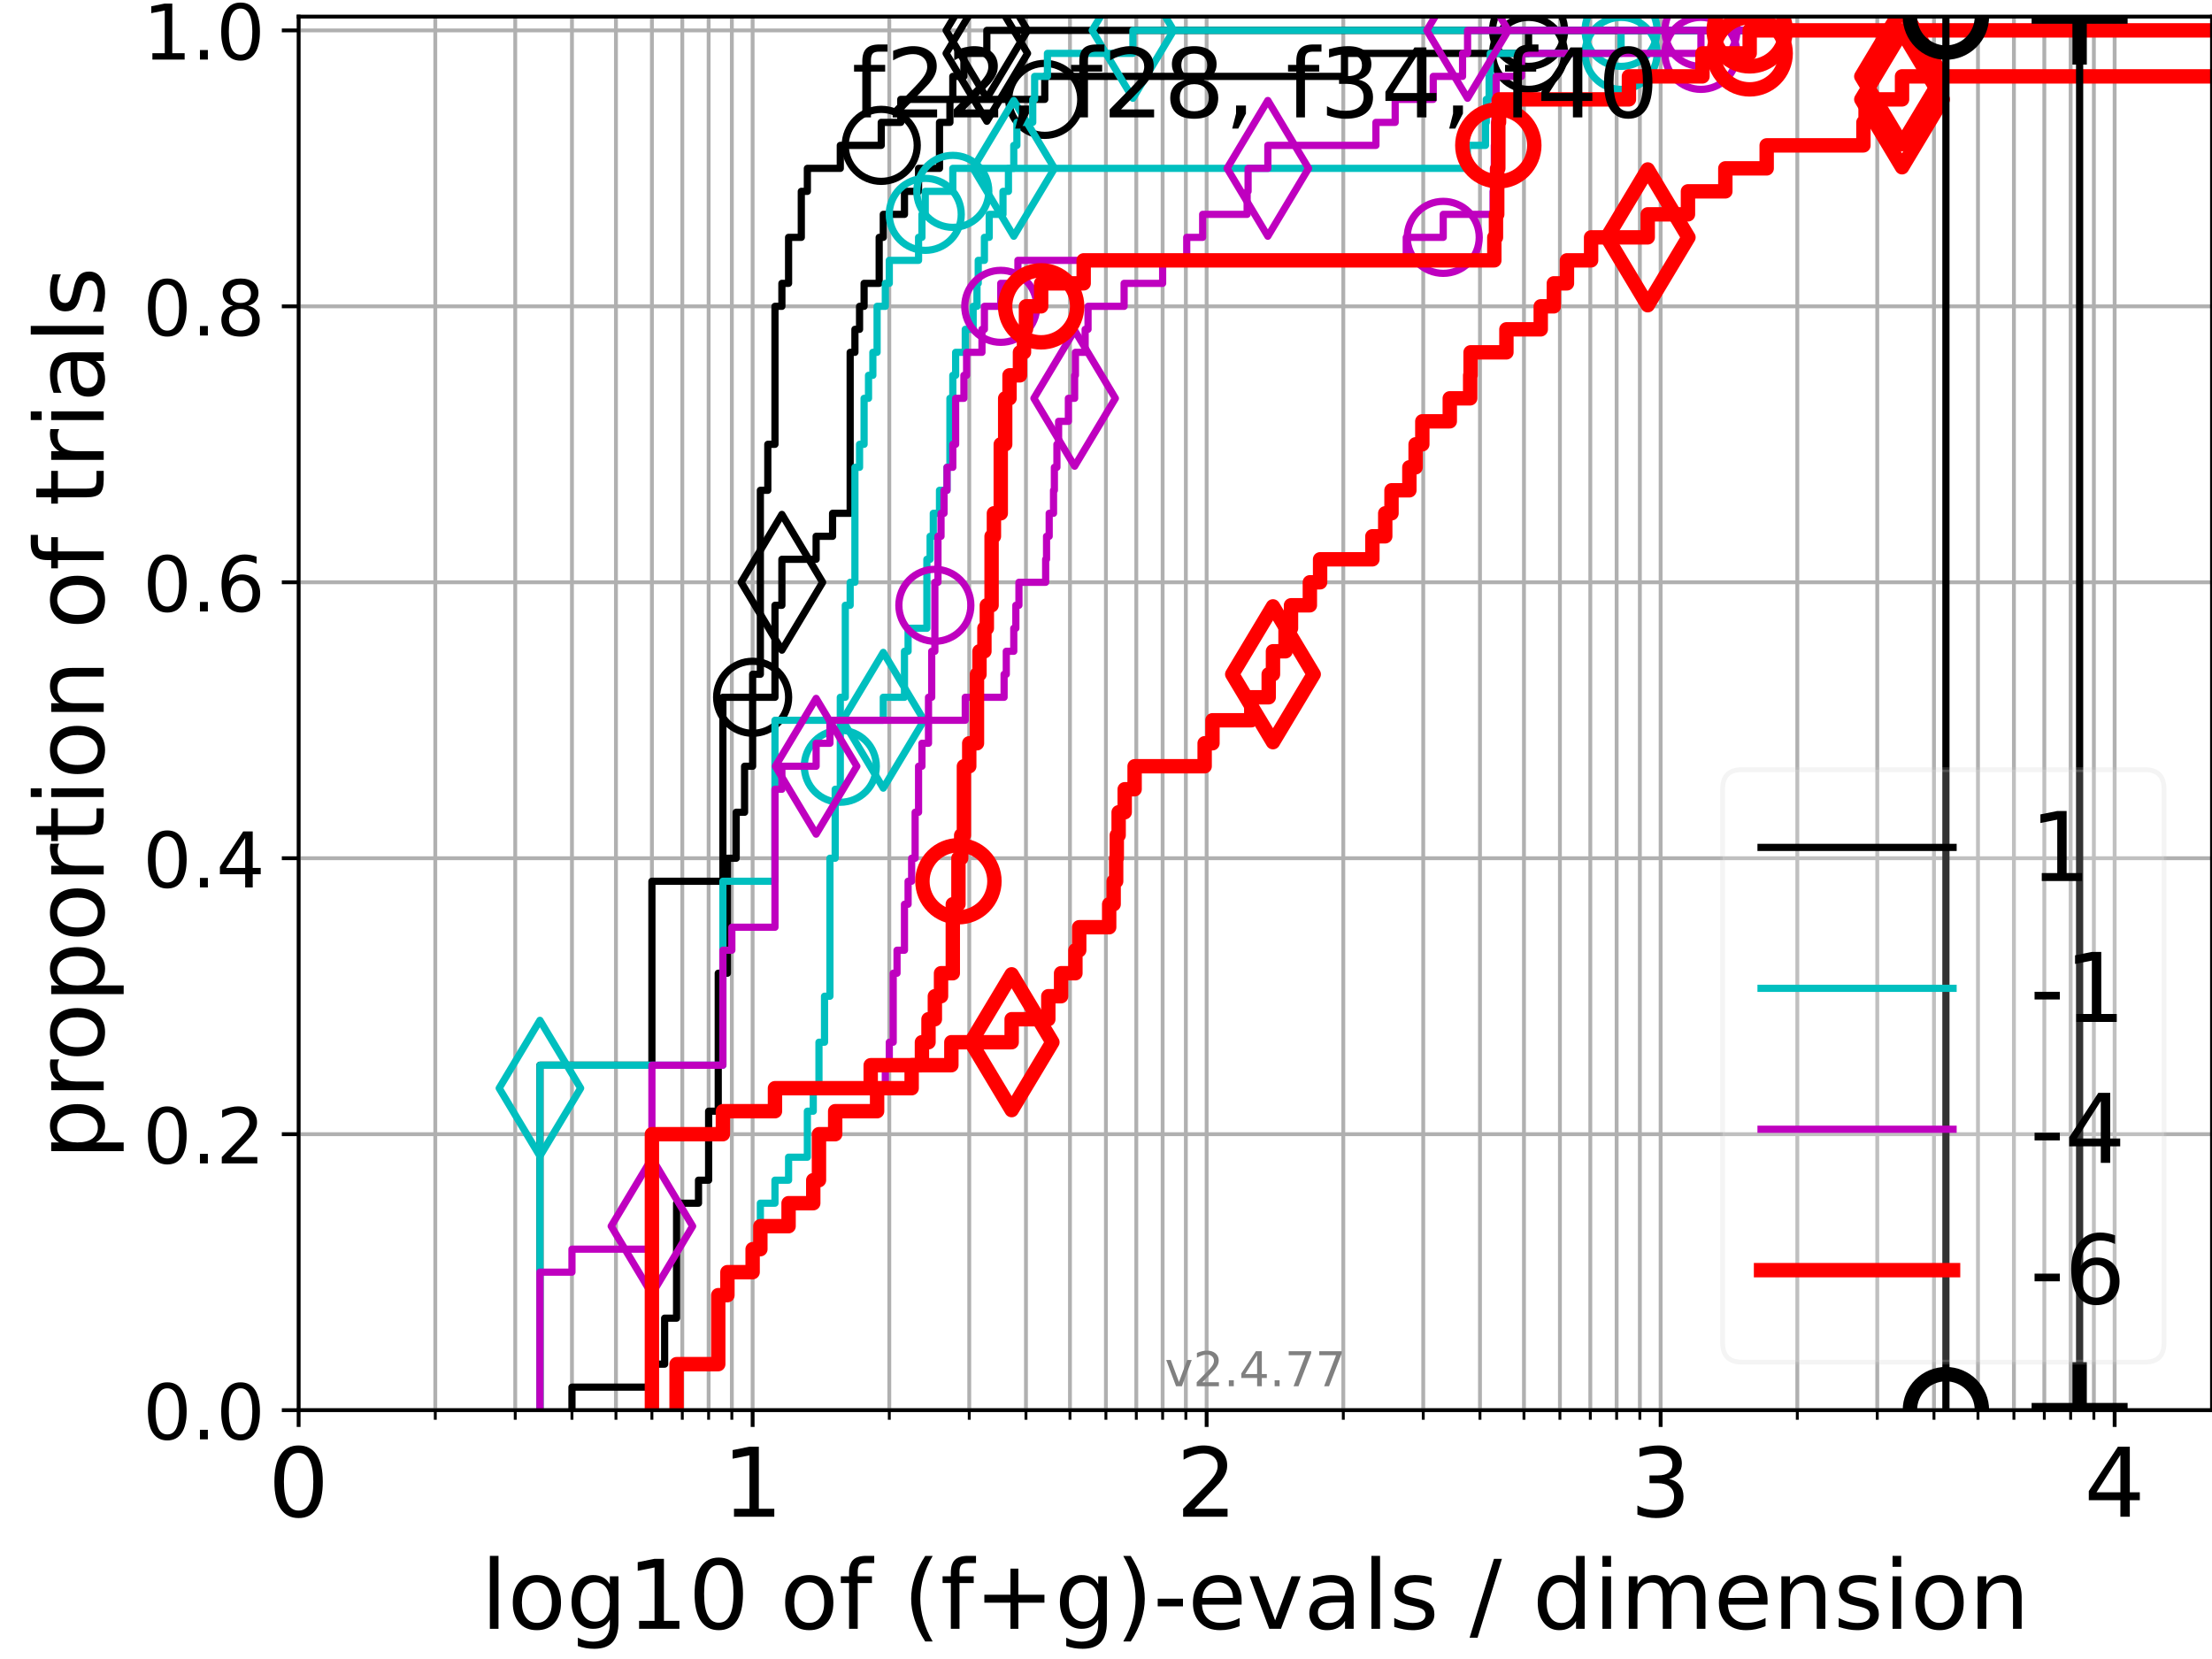 <?xml version="1.0" encoding="utf-8" standalone="no"?>
<!DOCTYPE svg PUBLIC "-//W3C//DTD SVG 1.1//EN"
  "http://www.w3.org/Graphics/SVG/1.1/DTD/svg11.dtd">
<!-- Created with matplotlib (https://matplotlib.org/) -->
<svg height="345.6pt" version="1.1" viewBox="0 0 460.8 345.6" width="460.8pt" xmlns="http://www.w3.org/2000/svg" xmlns:xlink="http://www.w3.org/1999/xlink">
 <defs>
  <style type="text/css">*{stroke-linecap:butt;stroke-linejoin:round;}</style>
 </defs>
 <g id="figure_1">
  <g id="patch_1">
   <path d="M 0 345.6 
L 460.8 345.6 
L 460.8 0 
L 0 0 
z
" style="fill:#ffffff;"/>
  </g>
  <g id="axes_1">
   <g id="patch_2">
    <path d="M 62.208 293.76 
L 460.8 293.76 
L 460.8 3.456 
L 62.208 3.456 
z
" style="fill:#ffffff;"/>
   </g>
   <g id="matplotlib.axis_1">
    <g id="xtick_1">
     <g id="line2d_1">
      <path clip-path="url(#pb6cfc05795)" d="M 62.208 293.76 
L 62.208 3.456 
" style="fill:none;stroke:#b0b0b0;stroke-linecap:square;stroke-width:0.8;"/>
     </g>
     <g id="line2d_2">
      <defs>
       <path d="M 0 0 
L 0 3.5 
" id="m70db76d040" style="stroke:#000000;stroke-width:0.8;"/>
      </defs>
      <g>
       <use style="stroke:#000000;stroke-width:0.8;" x="62.208" xlink:href="#m70db76d040" y="293.76"/>
      </g>
     </g>
     <g id="text_1">
      <!-- 0 -->
      <g transform="translate(55.846 315.957)scale(0.2 -0.2)">
       <defs>
        <path d="M 31.781 66.406 
Q 24.172 66.406 20.328 58.906 
Q 16.5 51.422 16.5 36.375 
Q 16.5 21.391 20.328 13.891 
Q 24.172 6.391 31.781 6.391 
Q 39.453 6.391 43.281 13.891 
Q 47.125 21.391 47.125 36.375 
Q 47.125 51.422 43.281 58.906 
Q 39.453 66.406 31.781 66.406 
z
M 31.781 74.219 
Q 44.047 74.219 50.516 64.516 
Q 56.984 54.828 56.984 36.375 
Q 56.984 17.969 50.516 8.266 
Q 44.047 -1.422 31.781 -1.422 
Q 19.531 -1.422 13.062 8.266 
Q 6.594 17.969 6.594 36.375 
Q 6.594 54.828 13.062 64.516 
Q 19.531 74.219 31.781 74.219 
z
" id="DejaVuSans-48"/>
       </defs>
       <use xlink:href="#DejaVuSans-48"/>
      </g>
     </g>
    </g>
    <g id="xtick_2">
     <g id="line2d_3">
      <path clip-path="url(#pb6cfc05795)" d="M 156.786 293.76 
L 156.786 3.456 
" style="fill:none;stroke:#b0b0b0;stroke-linecap:square;stroke-width:0.8;"/>
     </g>
     <g id="line2d_4">
      <g>
       <use style="stroke:#000000;stroke-width:0.8;" x="156.786" xlink:href="#m70db76d040" y="293.76"/>
      </g>
     </g>
     <g id="text_2">
      <!-- 1 -->
      <g transform="translate(150.423 315.957)scale(0.2 -0.2)">
       <defs>
        <path d="M 12.406 8.297 
L 28.516 8.297 
L 28.516 63.922 
L 10.984 60.406 
L 10.984 69.391 
L 28.422 72.906 
L 38.281 72.906 
L 38.281 8.297 
L 54.391 8.297 
L 54.391 0 
L 12.406 0 
z
" id="DejaVuSans-49"/>
       </defs>
       <use xlink:href="#DejaVuSans-49"/>
      </g>
     </g>
    </g>
    <g id="xtick_3">
     <g id="line2d_5">
      <path clip-path="url(#pb6cfc05795)" d="M 251.364 293.76 
L 251.364 3.456 
" style="fill:none;stroke:#b0b0b0;stroke-linecap:square;stroke-width:0.8;"/>
     </g>
     <g id="line2d_6">
      <g>
       <use style="stroke:#000000;stroke-width:0.8;" x="251.364" xlink:href="#m70db76d040" y="293.76"/>
      </g>
     </g>
     <g id="text_3">
      <!-- 2 -->
      <g transform="translate(245.001 315.957)scale(0.2 -0.2)">
       <defs>
        <path d="M 19.188 8.297 
L 53.609 8.297 
L 53.609 0 
L 7.328 0 
L 7.328 8.297 
Q 12.938 14.109 22.625 23.891 
Q 32.328 33.688 34.812 36.531 
Q 39.547 41.844 41.422 45.531 
Q 43.312 49.219 43.312 52.781 
Q 43.312 58.594 39.234 62.25 
Q 35.156 65.922 28.609 65.922 
Q 23.969 65.922 18.812 64.312 
Q 13.672 62.703 7.812 59.422 
L 7.812 69.391 
Q 13.766 71.781 18.938 73 
Q 24.125 74.219 28.422 74.219 
Q 39.75 74.219 46.484 68.547 
Q 53.219 62.891 53.219 53.422 
Q 53.219 48.922 51.531 44.891 
Q 49.859 40.875 45.406 35.406 
Q 44.188 33.984 37.641 27.219 
Q 31.109 20.453 19.188 8.297 
z
" id="DejaVuSans-50"/>
       </defs>
       <use xlink:href="#DejaVuSans-50"/>
      </g>
     </g>
    </g>
    <g id="xtick_4">
     <g id="line2d_7">
      <path clip-path="url(#pb6cfc05795)" d="M 345.941 293.76 
L 345.941 3.456 
" style="fill:none;stroke:#b0b0b0;stroke-linecap:square;stroke-width:0.8;"/>
     </g>
     <g id="line2d_8">
      <g>
       <use style="stroke:#000000;stroke-width:0.8;" x="345.941" xlink:href="#m70db76d040" y="293.76"/>
      </g>
     </g>
     <g id="text_4">
      <!-- 3 -->
      <g transform="translate(339.579 315.957)scale(0.2 -0.2)">
       <defs>
        <path d="M 40.578 39.312 
Q 47.656 37.797 51.625 33 
Q 55.609 28.219 55.609 21.188 
Q 55.609 10.406 48.188 4.484 
Q 40.766 -1.422 27.094 -1.422 
Q 22.516 -1.422 17.656 -0.516 
Q 12.797 0.391 7.625 2.203 
L 7.625 11.719 
Q 11.719 9.328 16.594 8.109 
Q 21.484 6.891 26.812 6.891 
Q 36.078 6.891 40.938 10.547 
Q 45.797 14.203 45.797 21.188 
Q 45.797 27.641 41.281 31.266 
Q 36.766 34.906 28.719 34.906 
L 20.219 34.906 
L 20.219 43.016 
L 29.109 43.016 
Q 36.375 43.016 40.234 45.922 
Q 44.094 48.828 44.094 54.297 
Q 44.094 59.906 40.109 62.906 
Q 36.141 65.922 28.719 65.922 
Q 24.656 65.922 20.016 65.031 
Q 15.375 64.156 9.812 62.312 
L 9.812 71.094 
Q 15.438 72.656 20.344 73.438 
Q 25.25 74.219 29.594 74.219 
Q 40.828 74.219 47.359 69.109 
Q 53.906 64.016 53.906 55.328 
Q 53.906 49.266 50.438 45.094 
Q 46.969 40.922 40.578 39.312 
z
" id="DejaVuSans-51"/>
       </defs>
       <use xlink:href="#DejaVuSans-51"/>
      </g>
     </g>
    </g>
    <g id="xtick_5">
     <g id="line2d_9">
      <path clip-path="url(#pb6cfc05795)" d="M 440.519 293.76 
L 440.519 3.456 
" style="fill:none;stroke:#b0b0b0;stroke-linecap:square;stroke-width:0.8;"/>
     </g>
     <g id="line2d_10">
      <g>
       <use style="stroke:#000000;stroke-width:0.8;" x="440.519" xlink:href="#m70db76d040" y="293.76"/>
      </g>
     </g>
     <g id="text_5">
      <!-- 4 -->
      <g transform="translate(434.157 315.957)scale(0.2 -0.2)">
       <defs>
        <path d="M 37.797 64.312 
L 12.891 25.391 
L 37.797 25.391 
z
M 35.203 72.906 
L 47.609 72.906 
L 47.609 25.391 
L 58.016 25.391 
L 58.016 17.188 
L 47.609 17.188 
L 47.609 0 
L 37.797 0 
L 37.797 17.188 
L 4.891 17.188 
L 4.891 26.703 
z
" id="DejaVuSans-52"/>
       </defs>
       <use xlink:href="#DejaVuSans-52"/>
      </g>
     </g>
    </g>
    <g id="xtick_6">
     <g id="line2d_11">
      <path clip-path="url(#pb6cfc05795)" d="M 90.679 293.76 
L 90.679 3.456 
" style="fill:none;stroke:#b0b0b0;stroke-linecap:square;stroke-width:0.8;"/>
     </g>
     <g id="line2d_12">
      <defs>
       <path d="M 0 0 
L 0 2 
" id="m71ced0f903" style="stroke:#000000;stroke-width:0.6;"/>
      </defs>
      <g>
       <use style="stroke:#000000;stroke-width:0.6;" x="90.679" xlink:href="#m71ced0f903" y="293.76"/>
      </g>
     </g>
    </g>
    <g id="xtick_7">
     <g id="line2d_13">
      <path clip-path="url(#pb6cfc05795)" d="M 107.333 293.76 
L 107.333 3.456 
" style="fill:none;stroke:#b0b0b0;stroke-linecap:square;stroke-width:0.8;"/>
     </g>
     <g id="line2d_14">
      <g>
       <use style="stroke:#000000;stroke-width:0.6;" x="107.333" xlink:href="#m71ced0f903" y="293.76"/>
      </g>
     </g>
    </g>
    <g id="xtick_8">
     <g id="line2d_15">
      <path clip-path="url(#pb6cfc05795)" d="M 119.15 293.76 
L 119.15 3.456 
" style="fill:none;stroke:#b0b0b0;stroke-linecap:square;stroke-width:0.8;"/>
     </g>
     <g id="line2d_16">
      <g>
       <use style="stroke:#000000;stroke-width:0.6;" x="119.15" xlink:href="#m71ced0f903" y="293.76"/>
      </g>
     </g>
    </g>
    <g id="xtick_9">
     <g id="line2d_17">
      <path clip-path="url(#pb6cfc05795)" d="M 128.315 293.76 
L 128.315 3.456 
" style="fill:none;stroke:#b0b0b0;stroke-linecap:square;stroke-width:0.8;"/>
     </g>
     <g id="line2d_18">
      <g>
       <use style="stroke:#000000;stroke-width:0.6;" x="128.315" xlink:href="#m71ced0f903" y="293.76"/>
      </g>
     </g>
    </g>
    <g id="xtick_10">
     <g id="line2d_19">
      <path clip-path="url(#pb6cfc05795)" d="M 135.804 293.76 
L 135.804 3.456 
" style="fill:none;stroke:#b0b0b0;stroke-linecap:square;stroke-width:0.8;"/>
     </g>
     <g id="line2d_20">
      <g>
       <use style="stroke:#000000;stroke-width:0.6;" x="135.804" xlink:href="#m71ced0f903" y="293.76"/>
      </g>
     </g>
    </g>
    <g id="xtick_11">
     <g id="line2d_21">
      <path clip-path="url(#pb6cfc05795)" d="M 142.136 293.76 
L 142.136 3.456 
" style="fill:none;stroke:#b0b0b0;stroke-linecap:square;stroke-width:0.8;"/>
     </g>
     <g id="line2d_22">
      <g>
       <use style="stroke:#000000;stroke-width:0.6;" x="142.136" xlink:href="#m71ced0f903" y="293.76"/>
      </g>
     </g>
    </g>
    <g id="xtick_12">
     <g id="line2d_23">
      <path clip-path="url(#pb6cfc05795)" d="M 147.62 293.76 
L 147.62 3.456 
" style="fill:none;stroke:#b0b0b0;stroke-linecap:square;stroke-width:0.8;"/>
     </g>
     <g id="line2d_24">
      <g>
       <use style="stroke:#000000;stroke-width:0.6;" x="147.62" xlink:href="#m71ced0f903" y="293.76"/>
      </g>
     </g>
    </g>
    <g id="xtick_13">
     <g id="line2d_25">
      <path clip-path="url(#pb6cfc05795)" d="M 152.458 293.76 
L 152.458 3.456 
" style="fill:none;stroke:#b0b0b0;stroke-linecap:square;stroke-width:0.8;"/>
     </g>
     <g id="line2d_26">
      <g>
       <use style="stroke:#000000;stroke-width:0.6;" x="152.458" xlink:href="#m71ced0f903" y="293.76"/>
      </g>
     </g>
    </g>
    <g id="xtick_14">
     <g id="line2d_27">
      <path clip-path="url(#pb6cfc05795)" d="M 185.257 293.76 
L 185.257 3.456 
" style="fill:none;stroke:#b0b0b0;stroke-linecap:square;stroke-width:0.8;"/>
     </g>
     <g id="line2d_28">
      <g>
       <use style="stroke:#000000;stroke-width:0.6;" x="185.257" xlink:href="#m71ced0f903" y="293.76"/>
      </g>
     </g>
    </g>
    <g id="xtick_15">
     <g id="line2d_29">
      <path clip-path="url(#pb6cfc05795)" d="M 201.911 293.76 
L 201.911 3.456 
" style="fill:none;stroke:#b0b0b0;stroke-linecap:square;stroke-width:0.8;"/>
     </g>
     <g id="line2d_30">
      <g>
       <use style="stroke:#000000;stroke-width:0.6;" x="201.911" xlink:href="#m71ced0f903" y="293.76"/>
      </g>
     </g>
    </g>
    <g id="xtick_16">
     <g id="line2d_31">
      <path clip-path="url(#pb6cfc05795)" d="M 213.727 293.76 
L 213.727 3.456 
" style="fill:none;stroke:#b0b0b0;stroke-linecap:square;stroke-width:0.8;"/>
     </g>
     <g id="line2d_32">
      <g>
       <use style="stroke:#000000;stroke-width:0.6;" x="213.727" xlink:href="#m71ced0f903" y="293.76"/>
      </g>
     </g>
    </g>
    <g id="xtick_17">
     <g id="line2d_33">
      <path clip-path="url(#pb6cfc05795)" d="M 222.893 293.76 
L 222.893 3.456 
" style="fill:none;stroke:#b0b0b0;stroke-linecap:square;stroke-width:0.8;"/>
     </g>
     <g id="line2d_34">
      <g>
       <use style="stroke:#000000;stroke-width:0.6;" x="222.893" xlink:href="#m71ced0f903" y="293.76"/>
      </g>
     </g>
    </g>
    <g id="xtick_18">
     <g id="line2d_35">
      <path clip-path="url(#pb6cfc05795)" d="M 230.382 293.76 
L 230.382 3.456 
" style="fill:none;stroke:#b0b0b0;stroke-linecap:square;stroke-width:0.8;"/>
     </g>
     <g id="line2d_36">
      <g>
       <use style="stroke:#000000;stroke-width:0.6;" x="230.382" xlink:href="#m71ced0f903" y="293.76"/>
      </g>
     </g>
    </g>
    <g id="xtick_19">
     <g id="line2d_37">
      <path clip-path="url(#pb6cfc05795)" d="M 236.713 293.76 
L 236.713 3.456 
" style="fill:none;stroke:#b0b0b0;stroke-linecap:square;stroke-width:0.8;"/>
     </g>
     <g id="line2d_38">
      <g>
       <use style="stroke:#000000;stroke-width:0.6;" x="236.713" xlink:href="#m71ced0f903" y="293.76"/>
      </g>
     </g>
    </g>
    <g id="xtick_20">
     <g id="line2d_39">
      <path clip-path="url(#pb6cfc05795)" d="M 242.198 293.76 
L 242.198 3.456 
" style="fill:none;stroke:#b0b0b0;stroke-linecap:square;stroke-width:0.8;"/>
     </g>
     <g id="line2d_40">
      <g>
       <use style="stroke:#000000;stroke-width:0.6;" x="242.198" xlink:href="#m71ced0f903" y="293.76"/>
      </g>
     </g>
    </g>
    <g id="xtick_21">
     <g id="line2d_41">
      <path clip-path="url(#pb6cfc05795)" d="M 247.036 293.76 
L 247.036 3.456 
" style="fill:none;stroke:#b0b0b0;stroke-linecap:square;stroke-width:0.8;"/>
     </g>
     <g id="line2d_42">
      <g>
       <use style="stroke:#000000;stroke-width:0.6;" x="247.036" xlink:href="#m71ced0f903" y="293.76"/>
      </g>
     </g>
    </g>
    <g id="xtick_22">
     <g id="line2d_43">
      <path clip-path="url(#pb6cfc05795)" d="M 279.834 293.76 
L 279.834 3.456 
" style="fill:none;stroke:#b0b0b0;stroke-linecap:square;stroke-width:0.8;"/>
     </g>
     <g id="line2d_44">
      <g>
       <use style="stroke:#000000;stroke-width:0.6;" x="279.834" xlink:href="#m71ced0f903" y="293.76"/>
      </g>
     </g>
    </g>
    <g id="xtick_23">
     <g id="line2d_45">
      <path clip-path="url(#pb6cfc05795)" d="M 296.489 293.76 
L 296.489 3.456 
" style="fill:none;stroke:#b0b0b0;stroke-linecap:square;stroke-width:0.8;"/>
     </g>
     <g id="line2d_46">
      <g>
       <use style="stroke:#000000;stroke-width:0.6;" x="296.489" xlink:href="#m71ced0f903" y="293.76"/>
      </g>
     </g>
    </g>
    <g id="xtick_24">
     <g id="line2d_47">
      <path clip-path="url(#pb6cfc05795)" d="M 308.305 293.76 
L 308.305 3.456 
" style="fill:none;stroke:#b0b0b0;stroke-linecap:square;stroke-width:0.8;"/>
     </g>
     <g id="line2d_48">
      <g>
       <use style="stroke:#000000;stroke-width:0.6;" x="308.305" xlink:href="#m71ced0f903" y="293.76"/>
      </g>
     </g>
    </g>
    <g id="xtick_25">
     <g id="line2d_49">
      <path clip-path="url(#pb6cfc05795)" d="M 317.471 293.76 
L 317.471 3.456 
" style="fill:none;stroke:#b0b0b0;stroke-linecap:square;stroke-width:0.8;"/>
     </g>
     <g id="line2d_50">
      <g>
       <use style="stroke:#000000;stroke-width:0.6;" x="317.471" xlink:href="#m71ced0f903" y="293.76"/>
      </g>
     </g>
    </g>
    <g id="xtick_26">
     <g id="line2d_51">
      <path clip-path="url(#pb6cfc05795)" d="M 324.959 293.76 
L 324.959 3.456 
" style="fill:none;stroke:#b0b0b0;stroke-linecap:square;stroke-width:0.8;"/>
     </g>
     <g id="line2d_52">
      <g>
       <use style="stroke:#000000;stroke-width:0.6;" x="324.959" xlink:href="#m71ced0f903" y="293.76"/>
      </g>
     </g>
    </g>
    <g id="xtick_27">
     <g id="line2d_53">
      <path clip-path="url(#pb6cfc05795)" d="M 331.291 293.76 
L 331.291 3.456 
" style="fill:none;stroke:#b0b0b0;stroke-linecap:square;stroke-width:0.8;"/>
     </g>
     <g id="line2d_54">
      <g>
       <use style="stroke:#000000;stroke-width:0.6;" x="331.291" xlink:href="#m71ced0f903" y="293.76"/>
      </g>
     </g>
    </g>
    <g id="xtick_28">
     <g id="line2d_55">
      <path clip-path="url(#pb6cfc05795)" d="M 336.776 293.76 
L 336.776 3.456 
" style="fill:none;stroke:#b0b0b0;stroke-linecap:square;stroke-width:0.8;"/>
     </g>
     <g id="line2d_56">
      <g>
       <use style="stroke:#000000;stroke-width:0.6;" x="336.776" xlink:href="#m71ced0f903" y="293.76"/>
      </g>
     </g>
    </g>
    <g id="xtick_29">
     <g id="line2d_57">
      <path clip-path="url(#pb6cfc05795)" d="M 341.614 293.76 
L 341.614 3.456 
" style="fill:none;stroke:#b0b0b0;stroke-linecap:square;stroke-width:0.8;"/>
     </g>
     <g id="line2d_58">
      <g>
       <use style="stroke:#000000;stroke-width:0.6;" x="341.614" xlink:href="#m71ced0f903" y="293.76"/>
      </g>
     </g>
    </g>
    <g id="xtick_30">
     <g id="line2d_59">
      <path clip-path="url(#pb6cfc05795)" d="M 374.412 293.76 
L 374.412 3.456 
" style="fill:none;stroke:#b0b0b0;stroke-linecap:square;stroke-width:0.8;"/>
     </g>
     <g id="line2d_60">
      <g>
       <use style="stroke:#000000;stroke-width:0.6;" x="374.412" xlink:href="#m71ced0f903" y="293.76"/>
      </g>
     </g>
    </g>
    <g id="xtick_31">
     <g id="line2d_61">
      <path clip-path="url(#pb6cfc05795)" d="M 391.067 293.76 
L 391.067 3.456 
" style="fill:none;stroke:#b0b0b0;stroke-linecap:square;stroke-width:0.8;"/>
     </g>
     <g id="line2d_62">
      <g>
       <use style="stroke:#000000;stroke-width:0.6;" x="391.067" xlink:href="#m71ced0f903" y="293.76"/>
      </g>
     </g>
    </g>
    <g id="xtick_32">
     <g id="line2d_63">
      <path clip-path="url(#pb6cfc05795)" d="M 402.883 293.76 
L 402.883 3.456 
" style="fill:none;stroke:#b0b0b0;stroke-linecap:square;stroke-width:0.8;"/>
     </g>
     <g id="line2d_64">
      <g>
       <use style="stroke:#000000;stroke-width:0.6;" x="402.883" xlink:href="#m71ced0f903" y="293.76"/>
      </g>
     </g>
    </g>
    <g id="xtick_33">
     <g id="line2d_65">
      <path clip-path="url(#pb6cfc05795)" d="M 412.049 293.76 
L 412.049 3.456 
" style="fill:none;stroke:#b0b0b0;stroke-linecap:square;stroke-width:0.8;"/>
     </g>
     <g id="line2d_66">
      <g>
       <use style="stroke:#000000;stroke-width:0.6;" x="412.049" xlink:href="#m71ced0f903" y="293.76"/>
      </g>
     </g>
    </g>
    <g id="xtick_34">
     <g id="line2d_67">
      <path clip-path="url(#pb6cfc05795)" d="M 419.537 293.76 
L 419.537 3.456 
" style="fill:none;stroke:#b0b0b0;stroke-linecap:square;stroke-width:0.8;"/>
     </g>
     <g id="line2d_68">
      <g>
       <use style="stroke:#000000;stroke-width:0.6;" x="419.537" xlink:href="#m71ced0f903" y="293.76"/>
      </g>
     </g>
    </g>
    <g id="xtick_35">
     <g id="line2d_69">
      <path clip-path="url(#pb6cfc05795)" d="M 425.869 293.76 
L 425.869 3.456 
" style="fill:none;stroke:#b0b0b0;stroke-linecap:square;stroke-width:0.8;"/>
     </g>
     <g id="line2d_70">
      <g>
       <use style="stroke:#000000;stroke-width:0.6;" x="425.869" xlink:href="#m71ced0f903" y="293.76"/>
      </g>
     </g>
    </g>
    <g id="xtick_36">
     <g id="line2d_71">
      <path clip-path="url(#pb6cfc05795)" d="M 431.354 293.76 
L 431.354 3.456 
" style="fill:none;stroke:#b0b0b0;stroke-linecap:square;stroke-width:0.8;"/>
     </g>
     <g id="line2d_72">
      <g>
       <use style="stroke:#000000;stroke-width:0.6;" x="431.354" xlink:href="#m71ced0f903" y="293.76"/>
      </g>
     </g>
    </g>
    <g id="xtick_37">
     <g id="line2d_73">
      <path clip-path="url(#pb6cfc05795)" d="M 436.192 293.76 
L 436.192 3.456 
" style="fill:none;stroke:#b0b0b0;stroke-linecap:square;stroke-width:0.8;"/>
     </g>
     <g id="line2d_74">
      <g>
       <use style="stroke:#000000;stroke-width:0.6;" x="436.192" xlink:href="#m71ced0f903" y="293.76"/>
      </g>
     </g>
    </g>
    <g id="text_6">
     <!-- log10 of (f+g)-evals / dimension -->
     <g transform="translate(100.165 339.313)scale(0.2 -0.2)">
      <defs>
       <path d="M 9.422 75.984 
L 18.406 75.984 
L 18.406 0 
L 9.422 0 
z
" id="DejaVuSans-108"/>
       <path d="M 30.609 48.391 
Q 23.391 48.391 19.188 42.75 
Q 14.984 37.109 14.984 27.297 
Q 14.984 17.484 19.156 11.844 
Q 23.344 6.203 30.609 6.203 
Q 37.797 6.203 41.984 11.859 
Q 46.188 17.531 46.188 27.297 
Q 46.188 37.016 41.984 42.703 
Q 37.797 48.391 30.609 48.391 
z
M 30.609 56 
Q 42.328 56 49.016 48.375 
Q 55.719 40.766 55.719 27.297 
Q 55.719 13.875 49.016 6.219 
Q 42.328 -1.422 30.609 -1.422 
Q 18.844 -1.422 12.172 6.219 
Q 5.516 13.875 5.516 27.297 
Q 5.516 40.766 12.172 48.375 
Q 18.844 56 30.609 56 
z
" id="DejaVuSans-111"/>
       <path d="M 45.406 27.984 
Q 45.406 37.75 41.375 43.109 
Q 37.359 48.484 30.078 48.484 
Q 22.859 48.484 18.828 43.109 
Q 14.797 37.75 14.797 27.984 
Q 14.797 18.266 18.828 12.891 
Q 22.859 7.516 30.078 7.516 
Q 37.359 7.516 41.375 12.891 
Q 45.406 18.266 45.406 27.984 
z
M 54.391 6.781 
Q 54.391 -7.172 48.188 -13.984 
Q 42 -20.797 29.203 -20.797 
Q 24.469 -20.797 20.266 -20.094 
Q 16.062 -19.391 12.109 -17.922 
L 12.109 -9.188 
Q 16.062 -11.328 19.922 -12.344 
Q 23.781 -13.375 27.781 -13.375 
Q 36.625 -13.375 41.016 -8.766 
Q 45.406 -4.156 45.406 5.172 
L 45.406 9.625 
Q 42.625 4.781 38.281 2.391 
Q 33.938 0 27.875 0 
Q 17.828 0 11.672 7.656 
Q 5.516 15.328 5.516 27.984 
Q 5.516 40.672 11.672 48.328 
Q 17.828 56 27.875 56 
Q 33.938 56 38.281 53.609 
Q 42.625 51.219 45.406 46.391 
L 45.406 54.688 
L 54.391 54.688 
z
" id="DejaVuSans-103"/>
       <path id="DejaVuSans-32"/>
       <path d="M 37.109 75.984 
L 37.109 68.5 
L 28.516 68.5 
Q 23.688 68.5 21.797 66.547 
Q 19.922 64.594 19.922 59.516 
L 19.922 54.688 
L 34.719 54.688 
L 34.719 47.703 
L 19.922 47.703 
L 19.922 0 
L 10.891 0 
L 10.891 47.703 
L 2.297 47.703 
L 2.297 54.688 
L 10.891 54.688 
L 10.891 58.5 
Q 10.891 67.625 15.141 71.797 
Q 19.391 75.984 28.609 75.984 
z
" id="DejaVuSans-102"/>
       <path d="M 31 75.875 
Q 24.469 64.656 21.281 53.656 
Q 18.109 42.672 18.109 31.391 
Q 18.109 20.125 21.312 9.062 
Q 24.516 -2 31 -13.188 
L 23.188 -13.188 
Q 15.875 -1.703 12.234 9.375 
Q 8.594 20.453 8.594 31.391 
Q 8.594 42.281 12.203 53.312 
Q 15.828 64.359 23.188 75.875 
z
" id="DejaVuSans-40"/>
       <path d="M 46 62.703 
L 46 35.5 
L 73.188 35.5 
L 73.188 27.203 
L 46 27.203 
L 46 0 
L 37.797 0 
L 37.797 27.203 
L 10.594 27.203 
L 10.594 35.5 
L 37.797 35.5 
L 37.797 62.703 
z
" id="DejaVuSans-43"/>
       <path d="M 8.016 75.875 
L 15.828 75.875 
Q 23.141 64.359 26.781 53.312 
Q 30.422 42.281 30.422 31.391 
Q 30.422 20.453 26.781 9.375 
Q 23.141 -1.703 15.828 -13.188 
L 8.016 -13.188 
Q 14.5 -2 17.703 9.062 
Q 20.906 20.125 20.906 31.391 
Q 20.906 42.672 17.703 53.656 
Q 14.5 64.656 8.016 75.875 
z
" id="DejaVuSans-41"/>
       <path d="M 4.891 31.391 
L 31.203 31.391 
L 31.203 23.391 
L 4.891 23.391 
z
" id="DejaVuSans-45"/>
       <path d="M 56.203 29.594 
L 56.203 25.203 
L 14.891 25.203 
Q 15.484 15.922 20.484 11.062 
Q 25.484 6.203 34.422 6.203 
Q 39.594 6.203 44.453 7.469 
Q 49.312 8.734 54.109 11.281 
L 54.109 2.781 
Q 49.266 0.734 44.188 -0.344 
Q 39.109 -1.422 33.891 -1.422 
Q 20.797 -1.422 13.156 6.188 
Q 5.516 13.812 5.516 26.812 
Q 5.516 40.234 12.766 48.109 
Q 20.016 56 32.328 56 
Q 43.359 56 49.781 48.891 
Q 56.203 41.797 56.203 29.594 
z
M 47.219 32.234 
Q 47.125 39.594 43.094 43.984 
Q 39.062 48.391 32.422 48.391 
Q 24.906 48.391 20.391 44.141 
Q 15.875 39.891 15.188 32.172 
z
" id="DejaVuSans-101"/>
       <path d="M 2.984 54.688 
L 12.5 54.688 
L 29.594 8.797 
L 46.688 54.688 
L 56.203 54.688 
L 35.688 0 
L 23.484 0 
z
" id="DejaVuSans-118"/>
       <path d="M 34.281 27.484 
Q 23.391 27.484 19.188 25 
Q 14.984 22.516 14.984 16.5 
Q 14.984 11.719 18.141 8.906 
Q 21.297 6.109 26.703 6.109 
Q 34.188 6.109 38.703 11.406 
Q 43.219 16.703 43.219 25.484 
L 43.219 27.484 
z
M 52.203 31.203 
L 52.203 0 
L 43.219 0 
L 43.219 8.297 
Q 40.141 3.328 35.547 0.953 
Q 30.953 -1.422 24.312 -1.422 
Q 15.922 -1.422 10.953 3.297 
Q 6 8.016 6 15.922 
Q 6 25.141 12.172 29.828 
Q 18.359 34.516 30.609 34.516 
L 43.219 34.516 
L 43.219 35.406 
Q 43.219 41.609 39.141 45 
Q 35.062 48.391 27.688 48.391 
Q 23 48.391 18.547 47.266 
Q 14.109 46.141 10.016 43.891 
L 10.016 52.203 
Q 14.938 54.109 19.578 55.047 
Q 24.219 56 28.609 56 
Q 40.484 56 46.344 49.844 
Q 52.203 43.703 52.203 31.203 
z
" id="DejaVuSans-97"/>
       <path d="M 44.281 53.078 
L 44.281 44.578 
Q 40.484 46.531 36.375 47.5 
Q 32.281 48.484 27.875 48.484 
Q 21.188 48.484 17.844 46.438 
Q 14.5 44.391 14.5 40.281 
Q 14.5 37.156 16.891 35.375 
Q 19.281 33.594 26.516 31.984 
L 29.594 31.297 
Q 39.156 29.25 43.188 25.516 
Q 47.219 21.781 47.219 15.094 
Q 47.219 7.469 41.188 3.016 
Q 35.156 -1.422 24.609 -1.422 
Q 20.219 -1.422 15.453 -0.562 
Q 10.688 0.297 5.422 2 
L 5.422 11.281 
Q 10.406 8.688 15.234 7.391 
Q 20.062 6.109 24.812 6.109 
Q 31.156 6.109 34.562 8.281 
Q 37.984 10.453 37.984 14.406 
Q 37.984 18.062 35.516 20.016 
Q 33.062 21.969 24.703 23.781 
L 21.578 24.516 
Q 13.234 26.266 9.516 29.906 
Q 5.812 33.547 5.812 39.891 
Q 5.812 47.609 11.281 51.797 
Q 16.75 56 26.812 56 
Q 31.781 56 36.172 55.266 
Q 40.578 54.547 44.281 53.078 
z
" id="DejaVuSans-115"/>
       <path d="M 25.391 72.906 
L 33.688 72.906 
L 8.297 -9.281 
L 0 -9.281 
z
" id="DejaVuSans-47"/>
       <path d="M 45.406 46.391 
L 45.406 75.984 
L 54.391 75.984 
L 54.391 0 
L 45.406 0 
L 45.406 8.203 
Q 42.578 3.328 38.25 0.953 
Q 33.938 -1.422 27.875 -1.422 
Q 17.969 -1.422 11.734 6.484 
Q 5.516 14.406 5.516 27.297 
Q 5.516 40.188 11.734 48.094 
Q 17.969 56 27.875 56 
Q 33.938 56 38.25 53.625 
Q 42.578 51.266 45.406 46.391 
z
M 14.797 27.297 
Q 14.797 17.391 18.875 11.75 
Q 22.953 6.109 30.078 6.109 
Q 37.203 6.109 41.297 11.75 
Q 45.406 17.391 45.406 27.297 
Q 45.406 37.203 41.297 42.844 
Q 37.203 48.484 30.078 48.484 
Q 22.953 48.484 18.875 42.844 
Q 14.797 37.203 14.797 27.297 
z
" id="DejaVuSans-100"/>
       <path d="M 9.422 54.688 
L 18.406 54.688 
L 18.406 0 
L 9.422 0 
z
M 9.422 75.984 
L 18.406 75.984 
L 18.406 64.594 
L 9.422 64.594 
z
" id="DejaVuSans-105"/>
       <path d="M 52 44.188 
Q 55.375 50.25 60.062 53.125 
Q 64.75 56 71.094 56 
Q 79.641 56 84.281 50.016 
Q 88.922 44.047 88.922 33.016 
L 88.922 0 
L 79.891 0 
L 79.891 32.719 
Q 79.891 40.578 77.094 44.375 
Q 74.312 48.188 68.609 48.188 
Q 61.625 48.188 57.562 43.547 
Q 53.516 38.922 53.516 30.906 
L 53.516 0 
L 44.484 0 
L 44.484 32.719 
Q 44.484 40.625 41.703 44.406 
Q 38.922 48.188 33.109 48.188 
Q 26.219 48.188 22.156 43.531 
Q 18.109 38.875 18.109 30.906 
L 18.109 0 
L 9.078 0 
L 9.078 54.688 
L 18.109 54.688 
L 18.109 46.188 
Q 21.188 51.219 25.484 53.609 
Q 29.781 56 35.688 56 
Q 41.656 56 45.828 52.969 
Q 50 49.953 52 44.188 
z
" id="DejaVuSans-109"/>
       <path d="M 54.891 33.016 
L 54.891 0 
L 45.906 0 
L 45.906 32.719 
Q 45.906 40.484 42.875 44.328 
Q 39.844 48.188 33.797 48.188 
Q 26.516 48.188 22.312 43.547 
Q 18.109 38.922 18.109 30.906 
L 18.109 0 
L 9.078 0 
L 9.078 54.688 
L 18.109 54.688 
L 18.109 46.188 
Q 21.344 51.125 25.703 53.562 
Q 30.078 56 35.797 56 
Q 45.219 56 50.047 50.172 
Q 54.891 44.344 54.891 33.016 
z
" id="DejaVuSans-110"/>
      </defs>
      <use xlink:href="#DejaVuSans-108"/>
      <use x="27.783" xlink:href="#DejaVuSans-111"/>
      <use x="88.965" xlink:href="#DejaVuSans-103"/>
      <use x="152.441" xlink:href="#DejaVuSans-49"/>
      <use x="216.064" xlink:href="#DejaVuSans-48"/>
      <use x="279.688" xlink:href="#DejaVuSans-32"/>
      <use x="311.475" xlink:href="#DejaVuSans-111"/>
      <use x="372.656" xlink:href="#DejaVuSans-102"/>
      <use x="407.861" xlink:href="#DejaVuSans-32"/>
      <use x="439.648" xlink:href="#DejaVuSans-40"/>
      <use x="478.662" xlink:href="#DejaVuSans-102"/>
      <use x="513.867" xlink:href="#DejaVuSans-43"/>
      <use x="597.656" xlink:href="#DejaVuSans-103"/>
      <use x="661.133" xlink:href="#DejaVuSans-41"/>
      <use x="700.146" xlink:href="#DejaVuSans-45"/>
      <use x="736.23" xlink:href="#DejaVuSans-101"/>
      <use x="797.754" xlink:href="#DejaVuSans-118"/>
      <use x="856.934" xlink:href="#DejaVuSans-97"/>
      <use x="918.213" xlink:href="#DejaVuSans-108"/>
      <use x="945.996" xlink:href="#DejaVuSans-115"/>
      <use x="998.096" xlink:href="#DejaVuSans-32"/>
      <use x="1029.883" xlink:href="#DejaVuSans-47"/>
      <use x="1063.574" xlink:href="#DejaVuSans-32"/>
      <use x="1095.361" xlink:href="#DejaVuSans-100"/>
      <use x="1158.838" xlink:href="#DejaVuSans-105"/>
      <use x="1186.621" xlink:href="#DejaVuSans-109"/>
      <use x="1284.033" xlink:href="#DejaVuSans-101"/>
      <use x="1345.557" xlink:href="#DejaVuSans-110"/>
      <use x="1408.936" xlink:href="#DejaVuSans-115"/>
      <use x="1461.035" xlink:href="#DejaVuSans-105"/>
      <use x="1488.818" xlink:href="#DejaVuSans-111"/>
      <use x="1550" xlink:href="#DejaVuSans-110"/>
     </g>
    </g>
   </g>
   <g id="matplotlib.axis_2">
    <g id="ytick_1">
     <g id="line2d_75">
      <path clip-path="url(#pb6cfc05795)" d="M 62.208 293.76 
L 460.8 293.76 
" style="fill:none;stroke:#b0b0b0;stroke-linecap:square;stroke-width:0.8;"/>
     </g>
     <g id="line2d_76">
      <defs>
       <path d="M 0 0 
L -3.5 0 
" id="m60e571cb22" style="stroke:#000000;stroke-width:0.8;"/>
      </defs>
      <g>
       <use style="stroke:#000000;stroke-width:0.8;" x="62.208" xlink:href="#m60e571cb22" y="293.76"/>
      </g>
     </g>
     <g id="text_7">
      <!-- 0.0 -->
      <g transform="translate(29.763 299.839)scale(0.16 -0.16)">
       <defs>
        <path d="M 10.688 12.406 
L 21 12.406 
L 21 0 
L 10.688 0 
z
" id="DejaVuSans-46"/>
       </defs>
       <use xlink:href="#DejaVuSans-48"/>
       <use x="63.623" xlink:href="#DejaVuSans-46"/>
       <use x="95.41" xlink:href="#DejaVuSans-48"/>
      </g>
     </g>
    </g>
    <g id="ytick_2">
     <g id="line2d_77">
      <path clip-path="url(#pb6cfc05795)" d="M 62.208 236.274 
L 460.8 236.274 
" style="fill:none;stroke:#b0b0b0;stroke-linecap:square;stroke-width:0.8;"/>
     </g>
     <g id="line2d_78">
      <g>
       <use style="stroke:#000000;stroke-width:0.8;" x="62.208" xlink:href="#m60e571cb22" y="236.274"/>
      </g>
     </g>
     <g id="text_8">
      <!-- 0.2 -->
      <g transform="translate(29.763 242.353)scale(0.16 -0.16)">
       <use xlink:href="#DejaVuSans-48"/>
       <use x="63.623" xlink:href="#DejaVuSans-46"/>
       <use x="95.41" xlink:href="#DejaVuSans-50"/>
      </g>
     </g>
    </g>
    <g id="ytick_3">
     <g id="line2d_79">
      <path clip-path="url(#pb6cfc05795)" d="M 62.208 178.788 
L 460.8 178.788 
" style="fill:none;stroke:#b0b0b0;stroke-linecap:square;stroke-width:0.8;"/>
     </g>
     <g id="line2d_80">
      <g>
       <use style="stroke:#000000;stroke-width:0.8;" x="62.208" xlink:href="#m60e571cb22" y="178.788"/>
      </g>
     </g>
     <g id="text_9">
      <!-- 0.4 -->
      <g transform="translate(29.763 184.867)scale(0.16 -0.16)">
       <use xlink:href="#DejaVuSans-48"/>
       <use x="63.623" xlink:href="#DejaVuSans-46"/>
       <use x="95.41" xlink:href="#DejaVuSans-52"/>
      </g>
     </g>
    </g>
    <g id="ytick_4">
     <g id="line2d_81">
      <path clip-path="url(#pb6cfc05795)" d="M 62.208 121.302 
L 460.8 121.302 
" style="fill:none;stroke:#b0b0b0;stroke-linecap:square;stroke-width:0.8;"/>
     </g>
     <g id="line2d_82">
      <g>
       <use style="stroke:#000000;stroke-width:0.8;" x="62.208" xlink:href="#m60e571cb22" y="121.302"/>
      </g>
     </g>
     <g id="text_10">
      <!-- 0.6 -->
      <g transform="translate(29.763 127.381)scale(0.16 -0.16)">
       <defs>
        <path d="M 33.016 40.375 
Q 26.375 40.375 22.484 35.828 
Q 18.609 31.297 18.609 23.391 
Q 18.609 15.531 22.484 10.953 
Q 26.375 6.391 33.016 6.391 
Q 39.656 6.391 43.531 10.953 
Q 47.406 15.531 47.406 23.391 
Q 47.406 31.297 43.531 35.828 
Q 39.656 40.375 33.016 40.375 
z
M 52.594 71.297 
L 52.594 62.312 
Q 48.875 64.062 45.094 64.984 
Q 41.312 65.922 37.594 65.922 
Q 27.828 65.922 22.672 59.328 
Q 17.531 52.734 16.797 39.406 
Q 19.672 43.656 24.016 45.922 
Q 28.375 48.188 33.594 48.188 
Q 44.578 48.188 50.953 41.516 
Q 57.328 34.859 57.328 23.391 
Q 57.328 12.156 50.688 5.359 
Q 44.047 -1.422 33.016 -1.422 
Q 20.359 -1.422 13.672 8.266 
Q 6.984 17.969 6.984 36.375 
Q 6.984 53.656 15.188 63.938 
Q 23.391 74.219 37.203 74.219 
Q 40.922 74.219 44.703 73.484 
Q 48.484 72.75 52.594 71.297 
z
" id="DejaVuSans-54"/>
       </defs>
       <use xlink:href="#DejaVuSans-48"/>
       <use x="63.623" xlink:href="#DejaVuSans-46"/>
       <use x="95.41" xlink:href="#DejaVuSans-54"/>
      </g>
     </g>
    </g>
    <g id="ytick_5">
     <g id="line2d_83">
      <path clip-path="url(#pb6cfc05795)" d="M 62.208 63.816 
L 460.8 63.816 
" style="fill:none;stroke:#b0b0b0;stroke-linecap:square;stroke-width:0.8;"/>
     </g>
     <g id="line2d_84">
      <g>
       <use style="stroke:#000000;stroke-width:0.8;" x="62.208" xlink:href="#m60e571cb22" y="63.816"/>
      </g>
     </g>
     <g id="text_11">
      <!-- 0.8 -->
      <g transform="translate(29.763 69.895)scale(0.16 -0.16)">
       <defs>
        <path d="M 31.781 34.625 
Q 24.75 34.625 20.719 30.859 
Q 16.703 27.094 16.703 20.516 
Q 16.703 13.922 20.719 10.156 
Q 24.75 6.391 31.781 6.391 
Q 38.812 6.391 42.859 10.172 
Q 46.922 13.969 46.922 20.516 
Q 46.922 27.094 42.891 30.859 
Q 38.875 34.625 31.781 34.625 
z
M 21.922 38.812 
Q 15.578 40.375 12.031 44.719 
Q 8.5 49.078 8.5 55.328 
Q 8.5 64.062 14.719 69.141 
Q 20.953 74.219 31.781 74.219 
Q 42.672 74.219 48.875 69.141 
Q 55.078 64.062 55.078 55.328 
Q 55.078 49.078 51.531 44.719 
Q 48 40.375 41.703 38.812 
Q 48.828 37.156 52.797 32.312 
Q 56.781 27.484 56.781 20.516 
Q 56.781 9.906 50.312 4.234 
Q 43.844 -1.422 31.781 -1.422 
Q 19.734 -1.422 13.25 4.234 
Q 6.781 9.906 6.781 20.516 
Q 6.781 27.484 10.781 32.312 
Q 14.797 37.156 21.922 38.812 
z
M 18.312 54.391 
Q 18.312 48.734 21.844 45.562 
Q 25.391 42.391 31.781 42.391 
Q 38.141 42.391 41.719 45.562 
Q 45.312 48.734 45.312 54.391 
Q 45.312 60.062 41.719 63.234 
Q 38.141 66.406 31.781 66.406 
Q 25.391 66.406 21.844 63.234 
Q 18.312 60.062 18.312 54.391 
z
" id="DejaVuSans-56"/>
       </defs>
       <use xlink:href="#DejaVuSans-48"/>
       <use x="63.623" xlink:href="#DejaVuSans-46"/>
       <use x="95.41" xlink:href="#DejaVuSans-56"/>
      </g>
     </g>
    </g>
    <g id="ytick_6">
     <g id="line2d_85">
      <path clip-path="url(#pb6cfc05795)" d="M 62.208 6.33 
L 460.8 6.33 
" style="fill:none;stroke:#b0b0b0;stroke-linecap:square;stroke-width:0.8;"/>
     </g>
     <g id="line2d_86">
      <g>
       <use style="stroke:#000000;stroke-width:0.8;" x="62.208" xlink:href="#m60e571cb22" y="6.33"/>
      </g>
     </g>
     <g id="text_12">
      <!-- 1.0 -->
      <g transform="translate(29.763 12.409)scale(0.16 -0.16)">
       <use xlink:href="#DejaVuSans-49"/>
       <use x="63.623" xlink:href="#DejaVuSans-46"/>
       <use x="95.41" xlink:href="#DejaVuSans-48"/>
      </g>
     </g>
    </g>
    <g id="text_13">
     <!-- proportion of trials -->
     <g transform="translate(21.604 241.614)rotate(-90)scale(0.2 -0.2)">
      <defs>
       <path d="M 18.109 8.203 
L 18.109 -20.797 
L 9.078 -20.797 
L 9.078 54.688 
L 18.109 54.688 
L 18.109 46.391 
Q 20.953 51.266 25.266 53.625 
Q 29.594 56 35.594 56 
Q 45.562 56 51.781 48.094 
Q 58.016 40.188 58.016 27.297 
Q 58.016 14.406 51.781 6.484 
Q 45.562 -1.422 35.594 -1.422 
Q 29.594 -1.422 25.266 0.953 
Q 20.953 3.328 18.109 8.203 
z
M 48.688 27.297 
Q 48.688 37.203 44.609 42.844 
Q 40.531 48.484 33.406 48.484 
Q 26.266 48.484 22.188 42.844 
Q 18.109 37.203 18.109 27.297 
Q 18.109 17.391 22.188 11.75 
Q 26.266 6.109 33.406 6.109 
Q 40.531 6.109 44.609 11.75 
Q 48.688 17.391 48.688 27.297 
z
" id="DejaVuSans-112"/>
       <path d="M 41.109 46.297 
Q 39.594 47.172 37.812 47.578 
Q 36.031 48 33.891 48 
Q 26.266 48 22.188 43.047 
Q 18.109 38.094 18.109 28.812 
L 18.109 0 
L 9.078 0 
L 9.078 54.688 
L 18.109 54.688 
L 18.109 46.188 
Q 20.953 51.172 25.484 53.578 
Q 30.031 56 36.531 56 
Q 37.453 56 38.578 55.875 
Q 39.703 55.766 41.062 55.516 
z
" id="DejaVuSans-114"/>
       <path d="M 18.312 70.219 
L 18.312 54.688 
L 36.812 54.688 
L 36.812 47.703 
L 18.312 47.703 
L 18.312 18.016 
Q 18.312 11.328 20.141 9.422 
Q 21.969 7.516 27.594 7.516 
L 36.812 7.516 
L 36.812 0 
L 27.594 0 
Q 17.188 0 13.234 3.875 
Q 9.281 7.766 9.281 18.016 
L 9.281 47.703 
L 2.688 47.703 
L 2.688 54.688 
L 9.281 54.688 
L 9.281 70.219 
z
" id="DejaVuSans-116"/>
      </defs>
      <use xlink:href="#DejaVuSans-112"/>
      <use x="63.477" xlink:href="#DejaVuSans-114"/>
      <use x="102.34" xlink:href="#DejaVuSans-111"/>
      <use x="163.521" xlink:href="#DejaVuSans-112"/>
      <use x="226.998" xlink:href="#DejaVuSans-111"/>
      <use x="288.18" xlink:href="#DejaVuSans-114"/>
      <use x="329.293" xlink:href="#DejaVuSans-116"/>
      <use x="368.502" xlink:href="#DejaVuSans-105"/>
      <use x="396.285" xlink:href="#DejaVuSans-111"/>
      <use x="457.467" xlink:href="#DejaVuSans-110"/>
      <use x="520.846" xlink:href="#DejaVuSans-32"/>
      <use x="552.633" xlink:href="#DejaVuSans-111"/>
      <use x="613.814" xlink:href="#DejaVuSans-102"/>
      <use x="649.02" xlink:href="#DejaVuSans-32"/>
      <use x="680.807" xlink:href="#DejaVuSans-116"/>
      <use x="720.016" xlink:href="#DejaVuSans-114"/>
      <use x="761.129" xlink:href="#DejaVuSans-105"/>
      <use x="788.912" xlink:href="#DejaVuSans-97"/>
      <use x="850.191" xlink:href="#DejaVuSans-108"/>
      <use x="877.975" xlink:href="#DejaVuSans-115"/>
     </g>
    </g>
   </g>
   <g id="line2d_87">
    <path clip-path="url(#pb6cfc05795)" d="M 112.474 293.76 
L 112.474 288.97 
L 112.474 288.97 
L 112.474 284.179 
L 112.474 284.179 
L 112.474 279.389 
L 112.474 279.389 
L 112.474 274.598 
L 112.474 274.598 
L 112.474 269.808 
L 112.474 269.808 
L 112.474 265.017 
L 112.474 265.017 
L 112.474 260.227 
L 112.474 260.227 
L 112.474 255.436 
L 112.474 255.436 
L 112.474 250.646 
L 112.474 250.646 
L 112.474 245.855 
L 112.474 245.855 
L 112.474 241.065 
L 112.474 241.065 
L 112.474 236.274 
L 112.474 236.274 
L 112.474 231.484 
L 112.474 231.484 
L 112.474 226.693 
L 112.474 226.693 
L 112.474 221.903 
L 135.804 221.903 
L 135.804 217.112 
L 135.804 217.112 
L 135.804 212.322 
L 135.804 212.322 
L 135.804 207.531 
L 135.804 207.531 
L 135.804 202.741 
L 135.804 202.741 
L 135.804 197.95 
L 135.804 197.95 
L 135.804 193.16 
L 135.804 193.16 
L 135.804 188.369 
L 135.804 188.369 
L 135.804 183.579 
L 150.591 183.579 
L 150.591 178.788 
L 150.591 178.788 
L 150.591 173.998 
L 150.591 173.998 
L 150.591 169.207 
L 150.591 169.207 
L 150.591 164.417 
L 150.591 164.417 
L 150.591 159.626 
L 150.591 159.626 
L 150.591 154.836 
L 150.591 154.836 
L 150.591 150.045 
L 150.591 150.045 
L 150.591 145.255 
L 161.441 145.255 
L 161.441 140.464 
L 161.441 140.464 
L 161.441 135.674 
L 161.441 135.674 
L 161.441 130.883 
L 161.441 130.883 
L 161.441 126.093 
L 162.882 126.093 
L 162.882 121.302 
L 162.882 121.302 
L 162.882 116.512 
L 170.015 116.512 
L 170.015 111.721 
L 173.44 111.721 
L 173.44 106.931 
L 177.105 106.931 
L 177.105 102.14 
L 177.105 102.14 
L 177.105 97.35 
L 177.105 97.35 
L 177.105 92.559 
L 177.105 92.559 
L 177.105 87.769 
L 177.105 87.769 
L 177.105 82.978 
L 177.105 82.978 
L 177.105 78.188 
L 177.105 78.188 
L 177.105 73.397 
L 178.095 73.397 
L 178.095 68.607 
L 179.062 68.607 
L 179.062 63.816 
L 180.006 63.816 
L 180.006 59.026 
L 183.15 59.026 
L 183.15 54.235 
L 183.15 54.235 
L 183.15 49.445 
L 184.005 49.445 
L 184.005 44.654 
L 188.418 44.654 
L 188.418 39.864 
L 191.353 39.864 
L 191.353 35.073 
L 195.716 35.073 
L 195.716 30.283 
L 195.716 30.283 
L 195.716 25.492 
L 197.886 25.492 
L 197.886 20.702 
L 198.486 20.702 
L 198.486 15.911 
L 200.801 15.911 
L 200.801 11.121 
L 205.576 11.121 
L 205.576 6.33 
L 205.576 6.33 
L 205.576 6.33 
L 460.8 6.33 
" style="fill:none;stroke:#000000;stroke-linecap:square;stroke-width:1.5;"/>
   </g>
   <g id="line2d_88">
    <defs>
     <path d="M -0 14.142 
L 8.485 0 
L -0 -14.142 
L -8.485 -0 
z
" id="m52a571b2aa" style="stroke:#000000;stroke-linejoin:miter;stroke-width:1.5;"/>
    </defs>
    <g clip-path="url(#pb6cfc05795)">
     <use style="fill-opacity:0;stroke:#000000;stroke-linejoin:miter;stroke-width:1.5;" x="162.882" xlink:href="#m52a571b2aa" y="121.302"/>
     <use style="fill-opacity:0;stroke:#000000;stroke-linejoin:miter;stroke-width:1.5;" x="205.576" xlink:href="#m52a571b2aa" y="11.121"/>
     <use style="fill-opacity:0;stroke:#000000;stroke-linejoin:miter;stroke-width:1.5;" x="205.576" xlink:href="#m52a571b2aa" y="6.33"/>
    </g>
   </g>
   <g id="line2d_89">
    <path clip-path="url(#pb6cfc05795)" style="fill:none;stroke:#000000;stroke-linecap:square;stroke-width:1.5;"/>
    <g clip-path="url(#pb6cfc05795)">
     <use style="fill-opacity:0;stroke:#000000;stroke-linejoin:miter;stroke-width:1.5;" x="-1" xlink:href="#m52a571b2aa" y="581.19"/>
     <use style="fill-opacity:0;stroke:#000000;stroke-linejoin:miter;stroke-width:1.5;" x="460.8" xlink:href="#m52a571b2aa" y="581.19"/>
    </g>
   </g>
   <g id="line2d_90">
    <path clip-path="url(#pb6cfc05795)" d="M 119.15 293.76 
L 119.15 288.97 
L 135.804 288.97 
L 135.804 284.179 
L 138.455 284.179 
L 138.455 279.389 
L 138.455 279.389 
L 138.455 274.598 
L 140.945 274.598 
L 140.945 269.808 
L 140.945 269.808 
L 140.945 265.017 
L 140.945 265.017 
L 140.945 260.227 
L 140.945 260.227 
L 140.945 255.436 
L 140.945 255.436 
L 140.945 250.646 
L 145.513 250.646 
L 145.513 245.855 
L 147.62 245.855 
L 147.62 241.065 
L 147.62 241.065 
L 147.62 236.274 
L 147.62 236.274 
L 147.62 231.484 
L 149.624 231.484 
L 149.624 226.693 
L 149.624 226.693 
L 149.624 221.903 
L 149.624 221.903 
L 149.624 217.112 
L 149.624 217.112 
L 149.624 212.322 
L 149.624 212.322 
L 149.624 207.531 
L 149.624 207.531 
L 149.624 202.741 
L 151.535 202.741 
L 151.535 197.95 
L 151.535 197.95 
L 151.535 193.16 
L 151.535 193.16 
L 151.535 188.369 
L 151.535 188.369 
L 151.535 183.579 
L 151.535 183.579 
L 151.535 178.788 
L 153.361 178.788 
L 153.361 173.998 
L 153.361 173.998 
L 153.361 169.207 
L 155.109 169.207 
L 155.109 164.417 
L 155.109 164.417 
L 155.109 159.626 
L 156.786 159.626 
L 156.786 154.836 
L 156.786 154.836 
L 156.786 150.045 
L 156.786 150.045 
L 156.786 145.255 
L 156.786 145.255 
L 156.786 140.464 
L 158.397 140.464 
L 158.397 135.674 
L 158.397 135.674 
L 158.397 130.883 
L 158.397 130.883 
L 158.397 126.093 
L 158.397 126.093 
L 158.397 121.302 
L 158.397 121.302 
L 158.397 116.512 
L 158.397 116.512 
L 158.397 111.721 
L 158.397 111.721 
L 158.397 106.931 
L 158.397 106.931 
L 158.397 102.14 
L 159.947 102.14 
L 159.947 97.35 
L 159.947 97.35 
L 159.947 92.559 
L 161.441 92.559 
L 161.441 87.769 
L 161.441 87.769 
L 161.441 82.978 
L 161.441 82.978 
L 161.441 78.188 
L 161.441 78.188 
L 161.441 73.397 
L 161.441 73.397 
L 161.441 68.607 
L 161.441 68.607 
L 161.441 63.816 
L 162.882 63.816 
L 162.882 59.026 
L 164.275 59.026 
L 164.275 54.235 
L 164.275 54.235 
L 164.275 49.445 
L 166.926 49.445 
L 166.926 44.654 
L 166.926 44.654 
L 166.926 39.864 
L 168.189 39.864 
L 168.189 35.073 
L 175.051 35.073 
L 175.051 30.283 
L 183.58 30.283 
L 183.58 25.492 
L 187.65 25.492 
L 187.65 20.702 
L 217.642 20.702 
L 217.642 15.911 
L 280.08 15.911 
L 280.08 11.121 
L 318.429 11.121 
L 318.429 6.33 
L 318.429 6.33 
L 318.429 6.33 
L 460.8 6.33 
" style="fill:none;stroke:#000000;stroke-linecap:square;stroke-width:1.5;"/>
   </g>
   <g id="line2d_91">
    <defs>
     <path d="M 0 7.5 
C 1.989 7.5 3.897 6.71 5.303 5.303 
C 6.71 3.897 7.5 1.989 7.5 0 
C 7.5 -1.989 6.71 -3.897 5.303 -5.303 
C 3.897 -6.71 1.989 -7.5 0 -7.5 
C -1.989 -7.5 -3.897 -6.71 -5.303 -5.303 
C -6.71 -3.897 -7.5 -1.989 -7.5 0 
C -7.5 1.989 -6.71 3.897 -5.303 5.303 
C -3.897 6.71 -1.989 7.5 0 7.5 
z
" id="m8a91c6a114" style="stroke:#000000;stroke-width:1.5;"/>
    </defs>
    <g clip-path="url(#pb6cfc05795)">
     <use style="fill-opacity:0;stroke:#000000;stroke-width:1.5;" x="156.786" xlink:href="#m8a91c6a114" y="145.255"/>
     <use style="fill-opacity:0;stroke:#000000;stroke-width:1.5;" x="183.58" xlink:href="#m8a91c6a114" y="30.283"/>
     <use style="fill-opacity:0;stroke:#000000;stroke-width:1.5;" x="217.642" xlink:href="#m8a91c6a114" y="20.702"/>
     <use style="fill-opacity:0;stroke:#000000;stroke-width:1.5;" x="318.429" xlink:href="#m8a91c6a114" y="11.121"/>
     <use style="fill-opacity:0;stroke:#000000;stroke-width:1.5;" x="318.429" xlink:href="#m8a91c6a114" y="6.33"/>
    </g>
   </g>
   <g id="line2d_92">
    <path clip-path="url(#pb6cfc05795)" style="fill:none;stroke:#000000;stroke-linecap:square;stroke-width:1.5;"/>
   </g>
   <g id="line2d_93">
    <path clip-path="url(#pb6cfc05795)" d="M 112.474 293.76 
L 112.474 288.97 
L 112.474 288.97 
L 112.474 284.179 
L 112.474 284.179 
L 112.474 279.389 
L 112.474 279.389 
L 112.474 274.598 
L 112.474 274.598 
L 112.474 269.808 
L 112.474 269.808 
L 112.474 265.017 
L 112.474 265.017 
L 112.474 260.227 
L 112.474 260.227 
L 112.474 255.436 
L 112.474 255.436 
L 112.474 250.646 
L 112.474 250.646 
L 112.474 245.855 
L 112.474 245.855 
L 112.474 241.065 
L 112.474 241.065 
L 112.474 236.274 
L 112.474 236.274 
L 112.474 231.484 
L 112.474 231.484 
L 112.474 226.693 
L 112.474 226.693 
L 112.474 221.903 
L 150.591 221.903 
L 150.591 217.112 
L 150.591 217.112 
L 150.591 212.322 
L 150.591 212.322 
L 150.591 207.531 
L 150.591 207.531 
L 150.591 202.741 
L 150.591 202.741 
L 150.591 197.95 
L 150.591 197.95 
L 150.591 193.16 
L 150.591 193.16 
L 150.591 188.369 
L 150.591 188.369 
L 150.591 183.579 
L 161.441 183.579 
L 161.441 178.788 
L 161.441 178.788 
L 161.441 173.998 
L 161.441 173.998 
L 161.441 169.207 
L 161.441 169.207 
L 161.441 164.417 
L 161.441 164.417 
L 161.441 159.626 
L 161.441 159.626 
L 161.441 154.836 
L 161.441 154.836 
L 161.441 150.045 
L 184.005 150.045 
L 184.005 145.255 
L 188.418 145.255 
L 188.418 140.464 
L 188.418 140.464 
L 188.418 135.674 
L 189.171 135.674 
L 189.171 130.883 
L 193.086 130.883 
L 193.086 126.093 
L 193.086 126.093 
L 193.086 121.302 
L 193.086 121.302 
L 193.086 116.512 
L 193.76 116.512 
L 193.76 111.721 
L 194.422 111.721 
L 194.422 106.931 
L 195.716 106.931 
L 195.716 102.14 
L 197.278 102.14 
L 197.278 97.35 
L 197.886 97.35 
L 197.886 92.559 
L 197.886 92.559 
L 197.886 87.769 
L 197.886 87.769 
L 197.886 82.978 
L 198.486 82.978 
L 198.486 78.188 
L 199.077 78.188 
L 199.077 73.397 
L 201.081 73.397 
L 201.081 68.607 
L 202.724 68.607 
L 202.724 63.816 
L 203.522 63.816 
L 203.522 59.026 
L 203.784 59.026 
L 203.784 54.235 
L 205.072 54.235 
L 205.072 49.445 
L 206.074 49.445 
L 206.074 44.654 
L 208.941 44.654 
L 208.941 39.864 
L 210.079 39.864 
L 210.079 35.073 
L 211.186 35.073 
L 211.186 30.283 
L 211.836 30.283 
L 211.836 25.492 
L 215.14 25.492 
L 215.14 20.702 
L 215.535 20.702 
L 215.535 15.911 
L 218.198 15.911 
L 218.198 11.121 
L 236.003 11.121 
L 236.003 6.33 
L 236.003 6.33 
L 236.003 6.33 
L 460.8 6.33 
" style="fill:none;stroke:#00bfbf;stroke-linecap:square;stroke-width:1.5;"/>
   </g>
   <g id="line2d_94">
    <defs>
     <path d="M -0 14.142 
L 8.485 0 
L -0 -14.142 
L -8.485 -0 
z
" id="mdc5fd06df8" style="stroke:#00bfbf;stroke-linejoin:miter;stroke-width:1.5;"/>
    </defs>
    <g clip-path="url(#pb6cfc05795)">
     <use style="fill-opacity:0;stroke:#00bfbf;stroke-linejoin:miter;stroke-width:1.5;" x="112.474" xlink:href="#mdc5fd06df8" y="226.693"/>
     <use style="fill-opacity:0;stroke:#00bfbf;stroke-linejoin:miter;stroke-width:1.5;" x="184.005" xlink:href="#mdc5fd06df8" y="150.045"/>
     <use style="fill-opacity:0;stroke:#00bfbf;stroke-linejoin:miter;stroke-width:1.5;" x="211.186" xlink:href="#mdc5fd06df8" y="35.073"/>
     <use style="fill-opacity:0;stroke:#00bfbf;stroke-linejoin:miter;stroke-width:1.5;" x="236.003" xlink:href="#mdc5fd06df8" y="6.33"/>
    </g>
   </g>
   <g id="line2d_95">
    <path clip-path="url(#pb6cfc05795)" style="fill:none;stroke:#00bfbf;stroke-linecap:square;stroke-width:1.5;"/>
    <g clip-path="url(#pb6cfc05795)">
     <use style="fill-opacity:0;stroke:#00bfbf;stroke-linejoin:miter;stroke-width:1.5;" x="-1" xlink:href="#mdc5fd06df8" y="581.19"/>
     <use style="fill-opacity:0;stroke:#00bfbf;stroke-linejoin:miter;stroke-width:1.5;" x="460.8" xlink:href="#mdc5fd06df8" y="581.19"/>
    </g>
   </g>
   <g id="line2d_96">
    <path clip-path="url(#pb6cfc05795)" d="M 140.945 293.76 
L 140.945 288.97 
L 140.945 288.97 
L 140.945 284.179 
L 149.624 284.179 
L 149.624 279.389 
L 149.624 279.389 
L 149.624 274.598 
L 149.624 274.598 
L 149.624 269.808 
L 151.535 269.808 
L 151.535 265.017 
L 156.786 265.017 
L 156.786 260.227 
L 158.397 260.227 
L 158.397 255.436 
L 158.397 255.436 
L 158.397 250.646 
L 161.441 250.646 
L 161.441 245.855 
L 164.275 245.855 
L 164.275 241.065 
L 168.189 241.065 
L 168.189 236.274 
L 168.189 236.274 
L 168.189 231.484 
L 169.416 231.484 
L 169.416 226.693 
L 170.606 226.693 
L 170.606 221.903 
L 170.606 221.903 
L 170.606 217.112 
L 171.763 217.112 
L 171.763 212.322 
L 171.763 212.322 
L 171.763 207.531 
L 172.889 207.531 
L 172.889 202.741 
L 172.889 202.741 
L 172.889 197.95 
L 172.889 197.95 
L 172.889 193.16 
L 172.889 193.16 
L 172.889 188.369 
L 172.889 188.369 
L 172.889 183.579 
L 172.889 183.579 
L 172.889 178.788 
L 173.984 178.788 
L 173.984 173.998 
L 173.984 173.998 
L 173.984 169.207 
L 173.984 169.207 
L 173.984 164.417 
L 175.051 164.417 
L 175.051 159.626 
L 175.051 159.626 
L 175.051 154.836 
L 175.051 154.836 
L 175.051 150.045 
L 175.051 150.045 
L 175.051 145.255 
L 176.091 145.255 
L 176.091 140.464 
L 176.091 140.464 
L 176.091 135.674 
L 176.091 135.674 
L 176.091 130.883 
L 176.091 130.883 
L 176.091 126.093 
L 177.105 126.093 
L 177.105 121.302 
L 178.095 121.302 
L 178.095 116.512 
L 178.095 116.512 
L 178.095 111.721 
L 178.095 111.721 
L 178.095 106.931 
L 178.095 106.931 
L 178.095 102.14 
L 178.095 102.14 
L 178.095 97.35 
L 179.062 97.35 
L 179.062 92.559 
L 180.006 92.559 
L 180.006 87.769 
L 180.006 87.769 
L 180.006 82.978 
L 180.929 82.978 
L 180.929 78.188 
L 181.832 78.188 
L 181.832 73.397 
L 182.715 73.397 
L 182.715 68.607 
L 182.715 68.607 
L 182.715 63.816 
L 184.427 63.816 
L 184.427 59.026 
L 185.257 59.026 
L 185.257 54.235 
L 191.353 54.235 
L 191.353 49.445 
L 192.055 49.445 
L 192.055 44.654 
L 192.745 44.654 
L 192.745 39.864 
L 198.486 39.864 
L 198.486 35.073 
L 305.676 35.073 
L 305.676 30.283 
L 309.459 30.283 
L 309.459 25.492 
L 309.619 25.492 
L 309.619 20.702 
L 310.211 20.702 
L 310.211 15.911 
L 310.446 15.911 
L 310.446 11.121 
L 337.7 11.121 
L 337.7 6.33 
L 337.7 6.33 
L 337.7 6.33 
L 460.8 6.33 
" style="fill:none;stroke:#00bfbf;stroke-linecap:square;stroke-width:1.5;"/>
   </g>
   <g id="line2d_97">
    <defs>
     <path d="M 0 7.5 
C 1.989 7.5 3.897 6.71 5.303 5.303 
C 6.71 3.897 7.5 1.989 7.5 0 
C 7.5 -1.989 6.71 -3.897 5.303 -5.303 
C 3.897 -6.71 1.989 -7.5 0 -7.5 
C -1.989 -7.5 -3.897 -6.71 -5.303 -5.303 
C -6.71 -3.897 -7.5 -1.989 -7.5 0 
C -7.5 1.989 -6.71 3.897 -5.303 5.303 
C -3.897 6.71 -1.989 7.5 0 7.5 
z
" id="m2ebdb8a006" style="stroke:#00bfbf;stroke-width:1.5;"/>
    </defs>
    <g clip-path="url(#pb6cfc05795)">
     <use style="fill-opacity:0;stroke:#00bfbf;stroke-width:1.5;" x="175.051" xlink:href="#m2ebdb8a006" y="159.626"/>
     <use style="fill-opacity:0;stroke:#00bfbf;stroke-width:1.5;" x="192.745" xlink:href="#m2ebdb8a006" y="44.654"/>
     <use style="fill-opacity:0;stroke:#00bfbf;stroke-width:1.5;" x="198.486" xlink:href="#m2ebdb8a006" y="39.864"/>
     <use style="fill-opacity:0;stroke:#00bfbf;stroke-width:1.5;" x="337.7" xlink:href="#m2ebdb8a006" y="11.121"/>
     <use style="fill-opacity:0;stroke:#00bfbf;stroke-width:1.5;" x="337.7" xlink:href="#m2ebdb8a006" y="6.33"/>
    </g>
   </g>
   <g id="line2d_98">
    <path clip-path="url(#pb6cfc05795)" style="fill:none;stroke:#00bfbf;stroke-linecap:square;stroke-width:1.5;"/>
   </g>
   <g id="line2d_99">
    <path clip-path="url(#pb6cfc05795)" d="M 112.474 293.76 
L 112.474 288.97 
L 112.474 288.97 
L 112.474 284.179 
L 112.474 284.179 
L 112.474 279.389 
L 112.474 279.389 
L 112.474 274.598 
L 112.474 274.598 
L 112.474 269.808 
L 112.474 269.808 
L 112.474 265.017 
L 119.15 265.017 
L 119.15 260.227 
L 135.804 260.227 
L 135.804 255.436 
L 135.804 255.436 
L 135.804 250.646 
L 135.804 250.646 
L 135.804 245.855 
L 135.804 245.855 
L 135.804 241.065 
L 135.804 241.065 
L 135.804 236.274 
L 135.804 236.274 
L 135.804 231.484 
L 135.804 231.484 
L 135.804 226.693 
L 135.804 226.693 
L 135.804 221.903 
L 150.591 221.903 
L 150.591 217.112 
L 150.591 217.112 
L 150.591 212.322 
L 150.591 212.322 
L 150.591 207.531 
L 150.591 207.531 
L 150.591 202.741 
L 150.591 202.741 
L 150.591 197.95 
L 152.458 197.95 
L 152.458 193.16 
L 161.441 193.16 
L 161.441 188.369 
L 161.441 188.369 
L 161.441 183.579 
L 161.441 183.579 
L 161.441 178.788 
L 161.441 178.788 
L 161.441 173.998 
L 161.441 173.998 
L 161.441 169.207 
L 161.441 169.207 
L 161.441 164.417 
L 162.882 164.417 
L 162.882 159.626 
L 170.015 159.626 
L 170.015 154.836 
L 172.889 154.836 
L 172.889 150.045 
L 201.081 150.045 
L 201.081 145.255 
L 209.171 145.255 
L 209.171 140.464 
L 209.627 140.464 
L 209.627 135.674 
L 211.186 135.674 
L 211.186 130.883 
L 211.62 130.883 
L 211.62 126.093 
L 212.264 126.093 
L 212.264 121.302 
L 217.828 121.302 
L 217.828 116.512 
L 218.014 116.512 
L 218.014 111.721 
L 218.565 111.721 
L 218.565 106.931 
L 219.468 106.931 
L 219.468 102.14 
L 219.646 102.14 
L 219.646 97.35 
L 220.176 97.35 
L 220.176 92.559 
L 220.526 92.559 
L 220.526 87.769 
L 222.563 87.769 
L 222.563 82.978 
L 223.867 82.978 
L 223.867 78.188 
L 224.027 78.188 
L 224.027 73.397 
L 226.054 73.397 
L 226.054 68.607 
L 226.658 68.607 
L 226.658 63.816 
L 234.172 63.816 
L 234.172 59.026 
L 242.198 59.026 
L 242.198 54.235 
L 247.218 54.235 
L 247.218 49.445 
L 250.534 49.445 
L 250.534 44.654 
L 259.8 44.654 
L 259.8 39.864 
L 260 39.864 
L 260 35.073 
L 264.114 35.073 
L 264.114 30.283 
L 286.633 30.283 
L 286.633 25.492 
L 290.642 25.492 
L 290.642 20.702 
L 298.571 20.702 
L 298.571 15.911 
L 304.679 15.911 
L 304.679 11.121 
L 305.72 11.121 
L 305.72 6.33 
L 305.72 6.33 
L 305.72 6.33 
L 460.8 6.33 
" style="fill:none;stroke:#bf00bf;stroke-linecap:square;stroke-width:1.5;"/>
   </g>
   <g id="line2d_100">
    <defs>
     <path d="M -0 14.142 
L 8.485 0 
L -0 -14.142 
L -8.485 -0 
z
" id="m42da13629b" style="stroke:#bf00bf;stroke-linejoin:miter;stroke-width:1.5;"/>
    </defs>
    <g clip-path="url(#pb6cfc05795)">
     <use style="fill-opacity:0;stroke:#bf00bf;stroke-linejoin:miter;stroke-width:1.5;" x="135.804" xlink:href="#m42da13629b" y="255.436"/>
     <use style="fill-opacity:0;stroke:#bf00bf;stroke-linejoin:miter;stroke-width:1.5;" x="170.015" xlink:href="#m42da13629b" y="159.626"/>
     <use style="fill-opacity:0;stroke:#bf00bf;stroke-linejoin:miter;stroke-width:1.5;" x="223.867" xlink:href="#m42da13629b" y="82.978"/>
     <use style="fill-opacity:0;stroke:#bf00bf;stroke-linejoin:miter;stroke-width:1.5;" x="264.114" xlink:href="#m42da13629b" y="35.073"/>
     <use style="fill-opacity:0;stroke:#bf00bf;stroke-linejoin:miter;stroke-width:1.5;" x="305.72" xlink:href="#m42da13629b" y="6.33"/>
    </g>
   </g>
   <g id="line2d_101">
    <path clip-path="url(#pb6cfc05795)" style="fill:none;stroke:#bf00bf;stroke-linecap:square;stroke-width:1.5;"/>
    <g clip-path="url(#pb6cfc05795)">
     <use style="fill-opacity:0;stroke:#bf00bf;stroke-linejoin:miter;stroke-width:1.5;" x="-1" xlink:href="#m42da13629b" y="581.19"/>
     <use style="fill-opacity:0;stroke:#bf00bf;stroke-linejoin:miter;stroke-width:1.5;" x="460.8" xlink:href="#m42da13629b" y="581.19"/>
    </g>
   </g>
   <g id="line2d_102">
    <path clip-path="url(#pb6cfc05795)" d="M 140.945 293.76 
L 140.945 288.97 
L 140.945 288.97 
L 140.945 284.179 
L 149.624 284.179 
L 149.624 279.389 
L 149.624 279.389 
L 149.624 274.598 
L 149.624 274.598 
L 149.624 269.808 
L 151.535 269.808 
L 151.535 265.017 
L 156.786 265.017 
L 156.786 260.227 
L 158.397 260.227 
L 158.397 255.436 
L 164.275 255.436 
L 164.275 250.646 
L 169.416 250.646 
L 169.416 245.855 
L 170.606 245.855 
L 170.606 241.065 
L 170.606 241.065 
L 170.606 236.274 
L 173.984 236.274 
L 173.984 231.484 
L 182.715 231.484 
L 182.715 226.693 
L 184.427 226.693 
L 184.427 221.903 
L 185.257 221.903 
L 185.257 217.112 
L 186.07 217.112 
L 186.07 212.322 
L 186.07 212.322 
L 186.07 207.531 
L 186.07 207.531 
L 186.07 202.741 
L 186.868 202.741 
L 186.868 197.95 
L 188.418 197.95 
L 188.418 193.16 
L 188.418 193.16 
L 188.418 188.369 
L 189.171 188.369 
L 189.171 183.579 
L 189.912 183.579 
L 189.912 178.788 
L 190.639 178.788 
L 190.639 173.998 
L 190.639 173.998 
L 190.639 169.207 
L 191.353 169.207 
L 191.353 164.417 
L 191.353 164.417 
L 191.353 159.626 
L 192.055 159.626 
L 192.055 154.836 
L 193.424 154.836 
L 193.424 150.045 
L 193.424 150.045 
L 193.424 145.255 
L 194.092 145.255 
L 194.092 140.464 
L 194.092 140.464 
L 194.092 135.674 
L 194.749 135.674 
L 194.749 130.883 
L 194.749 130.883 
L 194.749 126.093 
L 194.749 126.093 
L 194.749 121.302 
L 195.396 121.302 
L 195.396 116.512 
L 195.396 116.512 
L 195.396 111.721 
L 196.033 111.721 
L 196.033 106.931 
L 196.66 106.931 
L 196.66 102.14 
L 197.278 102.14 
L 197.278 97.35 
L 198.486 97.35 
L 198.486 92.559 
L 199.077 92.559 
L 199.077 87.769 
L 199.077 87.769 
L 199.077 82.978 
L 200.801 82.978 
L 200.801 78.188 
L 201.36 78.188 
L 201.36 73.397 
L 204.562 73.397 
L 204.562 68.607 
L 205.072 68.607 
L 205.072 63.816 
L 208.477 63.816 
L 208.477 59.026 
L 212.051 59.026 
L 212.051 54.235 
L 292.945 54.235 
L 292.945 49.445 
L 300.652 49.445 
L 300.652 44.654 
L 311.027 44.654 
L 311.027 39.864 
L 311.103 39.864 
L 311.103 35.073 
L 311.295 35.073 
L 311.295 30.283 
L 311.371 30.283 
L 311.371 25.492 
L 311.409 25.492 
L 311.409 20.702 
L 311.675 20.702 
L 311.675 15.911 
L 316.958 15.911 
L 316.958 11.121 
L 354.337 11.121 
L 354.337 6.33 
L 354.337 6.33 
L 354.337 6.33 
L 460.8 6.33 
" style="fill:none;stroke:#bf00bf;stroke-linecap:square;stroke-width:1.5;"/>
   </g>
   <g id="line2d_103">
    <defs>
     <path d="M 0 7.5 
C 1.989 7.5 3.897 6.71 5.303 5.303 
C 6.71 3.897 7.5 1.989 7.5 0 
C 7.5 -1.989 6.71 -3.897 5.303 -5.303 
C 3.897 -6.71 1.989 -7.5 0 -7.5 
C -1.989 -7.5 -3.897 -6.71 -5.303 -5.303 
C -6.71 -3.897 -7.5 -1.989 -7.5 0 
C -7.5 1.989 -6.71 3.897 -5.303 5.303 
C -3.897 6.71 -1.989 7.5 0 7.5 
z
" id="mbfd05f7322" style="stroke:#bf00bf;stroke-width:1.5;"/>
    </defs>
    <g clip-path="url(#pb6cfc05795)">
     <use style="fill-opacity:0;stroke:#bf00bf;stroke-width:1.5;" x="194.749" xlink:href="#mbfd05f7322" y="126.093"/>
     <use style="fill-opacity:0;stroke:#bf00bf;stroke-width:1.5;" x="208.477" xlink:href="#mbfd05f7322" y="63.816"/>
     <use style="fill-opacity:0;stroke:#bf00bf;stroke-width:1.5;" x="300.652" xlink:href="#mbfd05f7322" y="49.445"/>
     <use style="fill-opacity:0;stroke:#bf00bf;stroke-width:1.5;" x="354.337" xlink:href="#mbfd05f7322" y="11.121"/>
     <use style="fill-opacity:0;stroke:#bf00bf;stroke-width:1.5;" x="354.337" xlink:href="#mbfd05f7322" y="6.33"/>
    </g>
   </g>
   <g id="line2d_104">
    <path clip-path="url(#pb6cfc05795)" style="fill:none;stroke:#bf00bf;stroke-linecap:square;stroke-width:1.5;"/>
   </g>
   <g id="line2d_105">
    <path clip-path="url(#pb6cfc05795)" d="M 135.804 293.76 
L 135.804 288.97 
L 135.804 288.97 
L 135.804 284.179 
L 135.804 284.179 
L 135.804 279.389 
L 135.804 279.389 
L 135.804 274.598 
L 135.804 274.598 
L 135.804 269.808 
L 135.804 269.808 
L 135.804 265.017 
L 135.804 265.017 
L 135.804 260.227 
L 135.804 260.227 
L 135.804 255.436 
L 135.804 255.436 
L 135.804 250.646 
L 135.804 250.646 
L 135.804 245.855 
L 135.804 245.855 
L 135.804 241.065 
L 135.804 241.065 
L 135.804 236.274 
L 150.591 236.274 
L 150.591 231.484 
L 161.441 231.484 
L 161.441 226.693 
L 181.383 226.693 
L 181.383 221.903 
L 198.187 221.903 
L 198.187 217.112 
L 210.747 217.112 
L 210.747 212.322 
L 218.382 212.322 
L 218.382 207.531 
L 221.045 207.531 
L 221.045 202.741 
L 224.027 202.741 
L 224.027 197.95 
L 224.819 197.95 
L 224.819 193.16 
L 231.061 193.16 
L 231.061 188.369 
L 231.993 188.369 
L 231.993 183.579 
L 232.516 183.579 
L 232.516 178.788 
L 232.646 178.788 
L 232.646 173.998 
L 233.033 173.998 
L 233.033 169.207 
L 234.296 169.207 
L 234.296 164.417 
L 236.36 164.417 
L 236.36 159.626 
L 250.951 159.626 
L 250.951 154.836 
L 252.578 154.836 
L 252.578 150.045 
L 260.66 150.045 
L 260.66 145.255 
L 264.294 145.255 
L 264.294 140.464 
L 265.184 140.464 
L 265.184 135.674 
L 267.798 135.674 
L 267.798 130.883 
L 268.939 130.883 
L 268.939 126.093 
L 272.868 126.093 
L 272.868 121.302 
L 275.002 121.302 
L 275.002 116.512 
L 285.895 116.512 
L 285.895 111.721 
L 288.571 111.721 
L 288.571 106.931 
L 289.878 106.931 
L 289.878 102.14 
L 293.596 102.14 
L 293.596 97.35 
L 294.897 97.35 
L 294.897 92.559 
L 296.297 92.559 
L 296.297 87.769 
L 302.015 87.769 
L 302.015 82.978 
L 306.263 82.978 
L 306.263 78.188 
L 306.349 78.188 
L 306.349 73.397 
L 313.813 73.397 
L 313.813 68.607 
L 320.965 68.607 
L 320.965 63.816 
L 323.694 63.816 
L 323.694 59.026 
L 326.425 59.026 
L 326.425 54.235 
L 331.455 54.235 
L 331.455 49.445 
L 343.251 49.445 
L 343.251 44.654 
L 351.632 44.654 
L 351.632 39.864 
L 359.42 39.864 
L 359.42 35.073 
L 368.031 35.073 
L 368.031 30.283 
L 388.186 30.283 
L 388.186 25.492 
L 388.633 25.492 
L 388.633 20.702 
L 396.229 20.702 
L 396.229 15.911 
L 396.229 15.911 
L 396.229 15.911 
L 460.8 15.911 
" style="fill:none;stroke:#ff0000;stroke-linecap:square;stroke-width:3;"/>
   </g>
   <g id="line2d_106">
    <defs>
     <path d="M -0 14.142 
L 8.485 0 
L -0 -14.142 
L -8.485 -0 
z
" id="m60287f2b2f" style="stroke:#ff0000;stroke-linejoin:miter;stroke-width:3;"/>
    </defs>
    <g clip-path="url(#pb6cfc05795)">
     <use style="fill-opacity:0;stroke:#ff0000;stroke-linejoin:miter;stroke-width:3;" x="210.747" xlink:href="#m60287f2b2f" y="217.112"/>
     <use style="fill-opacity:0;stroke:#ff0000;stroke-linejoin:miter;stroke-width:3;" x="265.184" xlink:href="#m60287f2b2f" y="140.464"/>
     <use style="fill-opacity:0;stroke:#ff0000;stroke-linejoin:miter;stroke-width:3;" x="343.251" xlink:href="#m60287f2b2f" y="49.445"/>
     <use style="fill-opacity:0;stroke:#ff0000;stroke-linejoin:miter;stroke-width:3;" x="396.229" xlink:href="#m60287f2b2f" y="20.702"/>
     <use style="fill-opacity:0;stroke:#ff0000;stroke-linejoin:miter;stroke-width:3;" x="396.229" xlink:href="#m60287f2b2f" y="15.911"/>
    </g>
   </g>
   <g id="line2d_107">
    <path clip-path="url(#pb6cfc05795)" style="fill:none;stroke:#ff0000;stroke-linecap:square;stroke-width:3;"/>
    <g clip-path="url(#pb6cfc05795)">
     <use style="fill-opacity:0;stroke:#ff0000;stroke-linejoin:miter;stroke-width:3;" x="-1" xlink:href="#m60287f2b2f" y="581.19"/>
     <use style="fill-opacity:0;stroke:#ff0000;stroke-linejoin:miter;stroke-width:3;" x="460.8" xlink:href="#m60287f2b2f" y="581.19"/>
    </g>
   </g>
   <g id="line2d_108">
    <path clip-path="url(#pb6cfc05795)" d="M 140.945 293.76 
L 140.945 288.97 
L 140.945 288.97 
L 140.945 284.179 
L 149.624 284.179 
L 149.624 279.389 
L 149.624 279.389 
L 149.624 274.598 
L 149.624 274.598 
L 149.624 269.808 
L 151.535 269.808 
L 151.535 265.017 
L 156.786 265.017 
L 156.786 260.227 
L 158.397 260.227 
L 158.397 255.436 
L 164.275 255.436 
L 164.275 250.646 
L 169.416 250.646 
L 169.416 245.855 
L 170.606 245.855 
L 170.606 241.065 
L 170.606 241.065 
L 170.606 236.274 
L 173.984 236.274 
L 173.984 231.484 
L 182.715 231.484 
L 182.715 226.693 
L 189.912 226.693 
L 189.912 221.903 
L 192.055 221.903 
L 192.055 217.112 
L 193.424 217.112 
L 193.424 212.322 
L 194.749 212.322 
L 194.749 207.531 
L 196.033 207.531 
L 196.033 202.741 
L 198.486 202.741 
L 198.486 197.95 
L 198.486 197.95 
L 198.486 193.16 
L 198.486 193.16 
L 198.486 188.369 
L 199.66 188.369 
L 199.66 183.579 
L 199.66 183.579 
L 199.66 178.788 
L 200.234 178.788 
L 200.234 173.998 
L 200.801 173.998 
L 200.801 169.207 
L 200.801 169.207 
L 200.801 164.417 
L 200.801 164.417 
L 200.801 159.626 
L 201.911 159.626 
L 201.911 154.836 
L 203.522 154.836 
L 203.522 150.045 
L 203.522 150.045 
L 203.522 145.255 
L 203.522 145.255 
L 203.522 140.464 
L 204.045 140.464 
L 204.045 135.674 
L 205.072 135.674 
L 205.072 130.883 
L 205.576 130.883 
L 205.576 126.093 
L 206.566 126.093 
L 206.566 121.302 
L 206.566 121.302 
L 206.566 116.512 
L 206.566 116.512 
L 206.566 111.721 
L 207.052 111.721 
L 207.052 106.931 
L 208.477 106.931 
L 208.477 102.14 
L 208.477 102.14 
L 208.477 97.35 
L 208.477 97.35 
L 208.477 92.559 
L 209.4 92.559 
L 209.4 87.769 
L 209.4 87.769 
L 209.4 82.978 
L 210.302 82.978 
L 210.302 78.188 
L 212.476 78.188 
L 212.476 73.397 
L 213.315 73.397 
L 213.315 68.607 
L 213.727 68.607 
L 213.727 63.816 
L 216.888 63.816 
L 216.888 59.026 
L 225.749 59.026 
L 225.749 54.235 
L 311.295 54.235 
L 311.295 49.445 
L 311.637 49.445 
L 311.637 44.654 
L 311.901 44.654 
L 311.901 39.864 
L 311.901 39.864 
L 311.901 35.073 
L 312.127 35.073 
L 312.127 30.283 
L 312.127 30.283 
L 312.127 25.492 
L 312.276 25.492 
L 312.276 20.702 
L 339.334 20.702 
L 339.334 15.911 
L 354.658 15.911 
L 354.658 11.121 
L 364.49 11.121 
L 364.49 6.33 
L 364.49 6.33 
L 364.49 6.33 
L 460.8 6.33 
" style="fill:none;stroke:#ff0000;stroke-linecap:square;stroke-width:3;"/>
   </g>
   <g id="line2d_109">
    <defs>
     <path d="M 0 7.5 
C 1.989 7.5 3.897 6.71 5.303 5.303 
C 6.71 3.897 7.5 1.989 7.5 0 
C 7.5 -1.989 6.71 -3.897 5.303 -5.303 
C 3.897 -6.71 1.989 -7.5 0 -7.5 
C -1.989 -7.5 -3.897 -6.71 -5.303 -5.303 
C -6.71 -3.897 -7.5 -1.989 -7.5 0 
C -7.5 1.989 -6.71 3.897 -5.303 5.303 
C -3.897 6.71 -1.989 7.5 0 7.5 
z
" id="m7d1cf89cac" style="stroke:#ff0000;stroke-width:3;"/>
    </defs>
    <g clip-path="url(#pb6cfc05795)">
     <use style="fill-opacity:0;stroke:#ff0000;stroke-width:3;" x="199.66" xlink:href="#m7d1cf89cac" y="183.579"/>
     <use style="fill-opacity:0;stroke:#ff0000;stroke-width:3;" x="216.888" xlink:href="#m7d1cf89cac" y="63.816"/>
     <use style="fill-opacity:0;stroke:#ff0000;stroke-width:3;" x="312.127" xlink:href="#m7d1cf89cac" y="30.283"/>
     <use style="fill-opacity:0;stroke:#ff0000;stroke-width:3;" x="364.49" xlink:href="#m7d1cf89cac" y="11.121"/>
     <use style="fill-opacity:0;stroke:#ff0000;stroke-width:3;" x="364.49" xlink:href="#m7d1cf89cac" y="6.33"/>
    </g>
   </g>
   <g id="line2d_110">
    <path clip-path="url(#pb6cfc05795)" style="fill:none;stroke:#ff0000;stroke-linecap:square;stroke-width:3;"/>
   </g>
   <g id="line2d_111">
    <path clip-path="url(#pb6cfc05795)" d="M 433.222 293.76 
L 433.222 3.456 
" style="fill:none;stroke:#000000;stroke-linecap:square;stroke-width:1.5;"/>
    <defs>
     <path d="M -10 0 
L 10 0 
M 0 10 
L 0 -10 
" id="m0040a8de0b" style="stroke:#000000;stroke-width:3;"/>
    </defs>
    <g clip-path="url(#pb6cfc05795)">
     <use style="stroke:#000000;stroke-width:3;" x="433.222" xlink:href="#m0040a8de0b" y="293.76"/>
     <use style="stroke:#000000;stroke-width:3;" x="433.222" xlink:href="#m0040a8de0b" y="3.456"/>
    </g>
   </g>
   <g id="line2d_112">
    <path clip-path="url(#pb6cfc05795)" d="M 405.369 293.76 
L 405.369 3.456 
" style="fill:none;stroke:#000000;stroke-linecap:square;stroke-width:1.5;"/>
    <defs>
     <path d="M 0 7.5 
C 1.989 7.5 3.897 6.71 5.303 5.303 
C 6.71 3.897 7.5 1.989 7.5 0 
C 7.5 -1.989 6.71 -3.897 5.303 -5.303 
C 3.897 -6.71 1.989 -7.5 0 -7.5 
C -1.989 -7.5 -3.897 -6.71 -5.303 -5.303 
C -6.71 -3.897 -7.5 -1.989 -7.5 0 
C -7.5 1.989 -6.71 3.897 -5.303 5.303 
C -3.897 6.71 -1.989 7.5 0 7.5 
z
" id="m7b103fabe4" style="stroke:#000000;stroke-width:3;"/>
    </defs>
    <g clip-path="url(#pb6cfc05795)">
     <use style="fill-opacity:0;stroke:#000000;stroke-width:3;" x="405.369" xlink:href="#m7b103fabe4" y="293.76"/>
     <use style="fill-opacity:0;stroke:#000000;stroke-width:3;" x="405.369" xlink:href="#m7b103fabe4" y="3.456"/>
    </g>
   </g>
   <g id="patch_3">
    <path d="M 62.208 293.76 
L 62.208 3.456 
" style="fill:none;stroke:#000000;stroke-linecap:square;stroke-linejoin:miter;stroke-width:0.8;"/>
   </g>
   <g id="patch_4">
    <path d="M 460.8 293.76 
L 460.8 3.456 
" style="fill:none;stroke:#000000;stroke-linecap:square;stroke-linejoin:miter;stroke-width:0.8;"/>
   </g>
   <g id="patch_5">
    <path d="M 62.208 293.76 
L 460.8 293.76 
" style="fill:none;stroke:#000000;stroke-linecap:square;stroke-linejoin:miter;stroke-width:0.8;"/>
   </g>
   <g id="patch_6">
    <path d="M 62.208 3.456 
L 460.8 3.456 
" style="fill:none;stroke:#000000;stroke-linecap:square;stroke-linejoin:miter;stroke-width:0.8;"/>
   </g>
   <g id="text_14">
    <!-- f22, f28, f34, f40 -->
    <g transform="translate(177.454 24.459)scale(0.2 -0.2)">
     <defs>
      <path d="M 11.719 12.406 
L 22.016 12.406 
L 22.016 4 
L 14.016 -11.625 
L 7.719 -11.625 
L 11.719 4 
z
" id="DejaVuSans-44"/>
     </defs>
     <use xlink:href="#DejaVuSans-102"/>
     <use x="35.205" xlink:href="#DejaVuSans-50"/>
     <use x="98.828" xlink:href="#DejaVuSans-50"/>
     <use x="162.451" xlink:href="#DejaVuSans-44"/>
     <use x="194.238" xlink:href="#DejaVuSans-32"/>
     <use x="226.025" xlink:href="#DejaVuSans-102"/>
     <use x="261.23" xlink:href="#DejaVuSans-50"/>
     <use x="324.854" xlink:href="#DejaVuSans-56"/>
     <use x="388.477" xlink:href="#DejaVuSans-44"/>
     <use x="420.264" xlink:href="#DejaVuSans-32"/>
     <use x="452.051" xlink:href="#DejaVuSans-102"/>
     <use x="487.256" xlink:href="#DejaVuSans-51"/>
     <use x="550.879" xlink:href="#DejaVuSans-52"/>
     <use x="614.502" xlink:href="#DejaVuSans-44"/>
     <use x="646.289" xlink:href="#DejaVuSans-32"/>
     <use x="678.076" xlink:href="#DejaVuSans-102"/>
     <use x="713.281" xlink:href="#DejaVuSans-52"/>
     <use x="776.904" xlink:href="#DejaVuSans-48"/>
    </g>
   </g>
   <g id="text_15">
    <!-- absolute targets -->
    <g transform="translate(62.208 609.933)scale(0.14 -0.14)">
     <defs>
      <path d="M 48.688 27.297 
Q 48.688 37.203 44.609 42.844 
Q 40.531 48.484 33.406 48.484 
Q 26.266 48.484 22.188 42.844 
Q 18.109 37.203 18.109 27.297 
Q 18.109 17.391 22.188 11.75 
Q 26.266 6.109 33.406 6.109 
Q 40.531 6.109 44.609 11.75 
Q 48.688 17.391 48.688 27.297 
z
M 18.109 46.391 
Q 20.953 51.266 25.266 53.625 
Q 29.594 56 35.594 56 
Q 45.562 56 51.781 48.094 
Q 58.016 40.188 58.016 27.297 
Q 58.016 14.406 51.781 6.484 
Q 45.562 -1.422 35.594 -1.422 
Q 29.594 -1.422 25.266 0.953 
Q 20.953 3.328 18.109 8.203 
L 18.109 0 
L 9.078 0 
L 9.078 75.984 
L 18.109 75.984 
z
" id="DejaVuSans-98"/>
      <path d="M 8.5 21.578 
L 8.5 54.688 
L 17.484 54.688 
L 17.484 21.922 
Q 17.484 14.156 20.5 10.266 
Q 23.531 6.391 29.594 6.391 
Q 36.859 6.391 41.078 11.031 
Q 45.312 15.672 45.312 23.688 
L 45.312 54.688 
L 54.297 54.688 
L 54.297 0 
L 45.312 0 
L 45.312 8.406 
Q 42.047 3.422 37.719 1 
Q 33.406 -1.422 27.688 -1.422 
Q 18.266 -1.422 13.375 4.438 
Q 8.5 10.297 8.5 21.578 
z
M 31.109 56 
z
" id="DejaVuSans-117"/>
     </defs>
     <use xlink:href="#DejaVuSans-97"/>
     <use x="61.279" xlink:href="#DejaVuSans-98"/>
     <use x="124.756" xlink:href="#DejaVuSans-115"/>
     <use x="176.855" xlink:href="#DejaVuSans-111"/>
     <use x="238.037" xlink:href="#DejaVuSans-108"/>
     <use x="265.82" xlink:href="#DejaVuSans-117"/>
     <use x="329.199" xlink:href="#DejaVuSans-116"/>
     <use x="368.408" xlink:href="#DejaVuSans-101"/>
     <use x="429.932" xlink:href="#DejaVuSans-32"/>
     <use x="461.719" xlink:href="#DejaVuSans-116"/>
     <use x="500.928" xlink:href="#DejaVuSans-97"/>
     <use x="562.207" xlink:href="#DejaVuSans-114"/>
     <use x="601.57" xlink:href="#DejaVuSans-103"/>
     <use x="665.047" xlink:href="#DejaVuSans-101"/>
     <use x="726.57" xlink:href="#DejaVuSans-116"/>
     <use x="765.779" xlink:href="#DejaVuSans-115"/>
    </g>
   </g>
   <g id="text_16">
    <!-- v2.4.77 -->
    <g style="fill:#808080;" transform="translate(242.642 288.777)scale(0.1 -0.1)">
     <defs>
      <path d="M 8.203 72.906 
L 55.078 72.906 
L 55.078 68.703 
L 28.609 0 
L 18.312 0 
L 43.219 64.594 
L 8.203 64.594 
z
" id="DejaVuSans-55"/>
     </defs>
     <use xlink:href="#DejaVuSans-118"/>
     <use x="59.18" xlink:href="#DejaVuSans-50"/>
     <use x="122.803" xlink:href="#DejaVuSans-46"/>
     <use x="154.59" xlink:href="#DejaVuSans-52"/>
     <use x="218.213" xlink:href="#DejaVuSans-46"/>
     <use x="250" xlink:href="#DejaVuSans-55"/>
     <use x="313.623" xlink:href="#DejaVuSans-55"/>
    </g>
   </g>
   <g id="legend_1">
    <g id="patch_7">
     <path d="M 362.859 283.76 
L 446.8 283.76 
Q 450.8 283.76 450.8 279.76 
L 450.8 164.335 
Q 450.8 160.335 446.8 160.335 
L 362.859 160.335 
Q 358.859 160.335 358.859 164.335 
L 358.859 279.76 
Q 358.859 283.76 362.859 283.76 
z
" style="fill:#ffffff;opacity:0.2;stroke:#cccccc;stroke-linejoin:miter;"/>
    </g>
    <g id="line2d_113">
     <path d="M 366.859 176.532 
L 406.859 176.532 
" style="fill:none;stroke:#000000;stroke-linecap:square;stroke-width:1.5;"/>
    </g>
    <g id="line2d_114"/>
    <g id="text_17">
     <!-- 1 -->
     <g transform="translate(422.859 183.532)scale(0.2 -0.2)">
      <use xlink:href="#DejaVuSans-49"/>
     </g>
    </g>
    <g id="line2d_115">
     <path d="M 366.859 205.888 
L 406.859 205.888 
" style="fill:none;stroke:#00bfbf;stroke-linecap:square;stroke-width:1.5;"/>
    </g>
    <g id="line2d_116"/>
    <g id="text_18">
     <!-- -1 -->
     <g transform="translate(422.859 212.888)scale(0.2 -0.2)">
      <use xlink:href="#DejaVuSans-45"/>
      <use x="36.084" xlink:href="#DejaVuSans-49"/>
     </g>
    </g>
    <g id="line2d_117">
     <path d="M 366.859 235.244 
L 406.859 235.244 
" style="fill:none;stroke:#bf00bf;stroke-linecap:square;stroke-width:1.5;"/>
    </g>
    <g id="line2d_118"/>
    <g id="text_19">
     <!-- -4 -->
     <g transform="translate(422.859 242.244)scale(0.2 -0.2)">
      <use xlink:href="#DejaVuSans-45"/>
      <use x="36.084" xlink:href="#DejaVuSans-52"/>
     </g>
    </g>
    <g id="line2d_119">
     <path d="M 366.859 264.601 
L 406.859 264.601 
" style="fill:none;stroke:#ff0000;stroke-linecap:square;stroke-width:3;"/>
    </g>
    <g id="line2d_120"/>
    <g id="text_20">
     <!-- -6 -->
     <g transform="translate(422.859 271.601)scale(0.2 -0.2)">
      <use xlink:href="#DejaVuSans-45"/>
      <use x="36.084" xlink:href="#DejaVuSans-54"/>
     </g>
    </g>
   </g>
  </g>
 </g>
 <defs>
  <clipPath id="pb6cfc05795">
   <rect height="290.304" width="398.592" x="62.208" y="3.456"/>
  </clipPath>
 </defs>
</svg>
